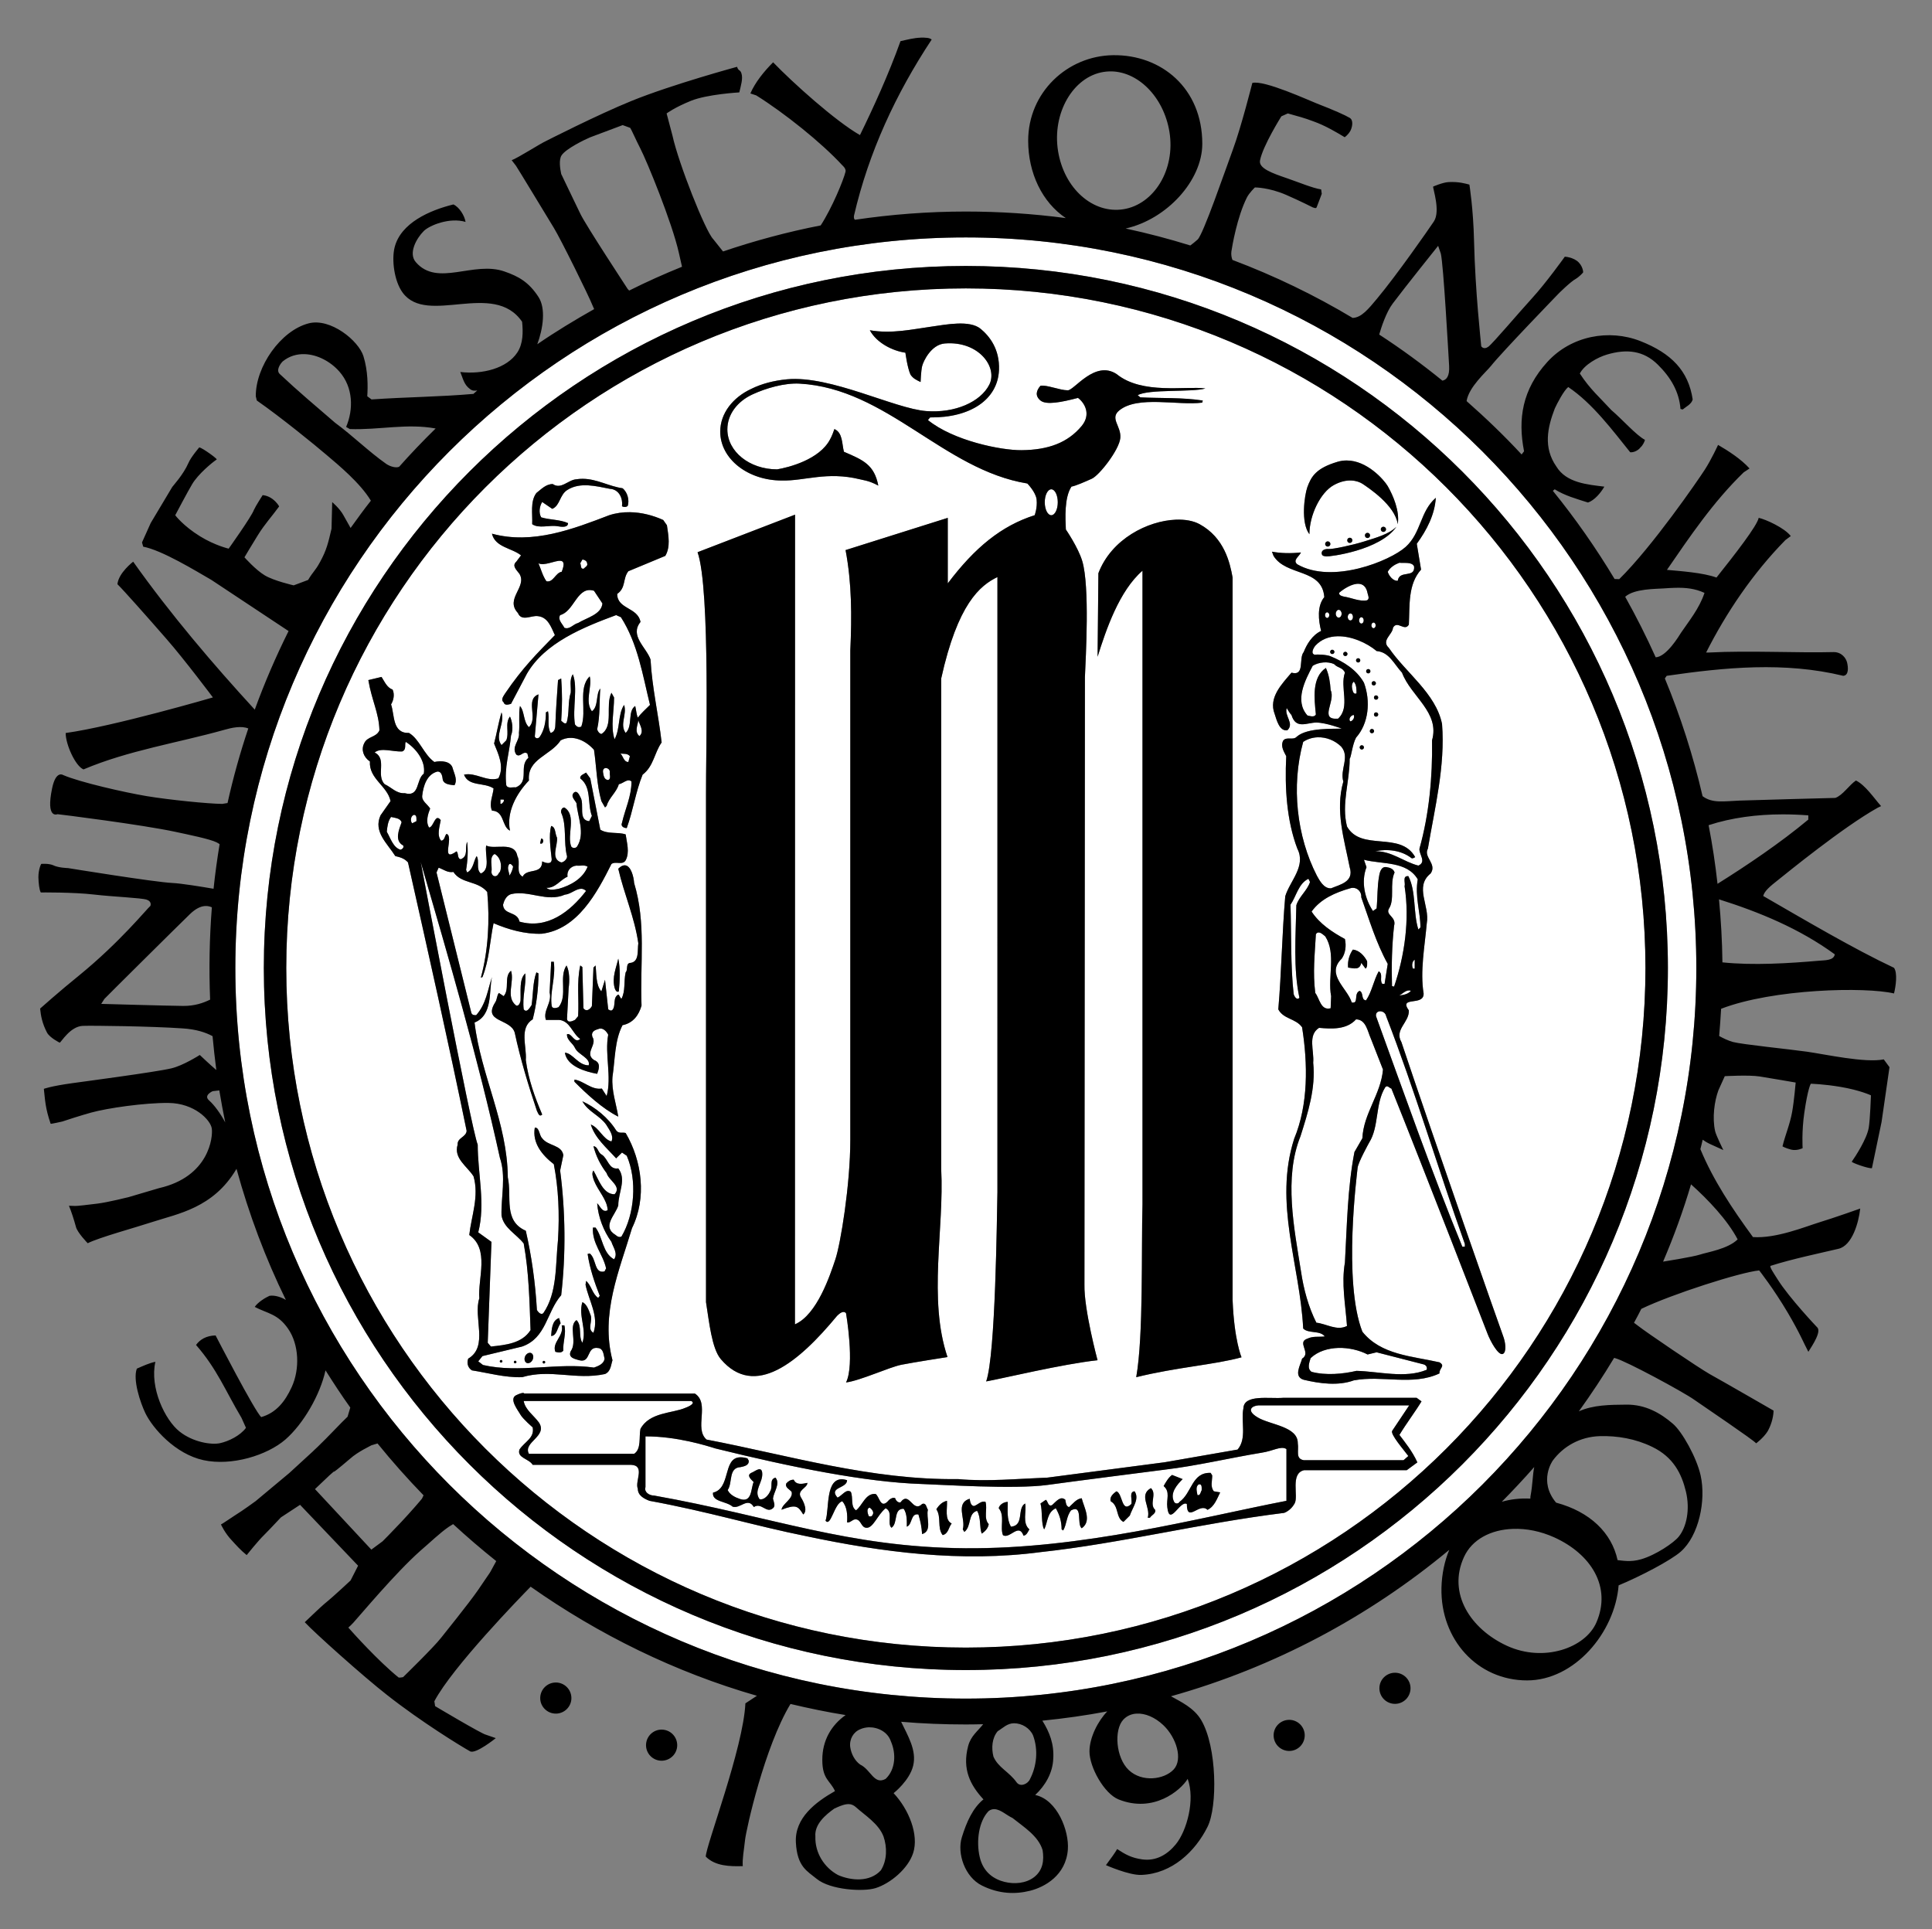 <svg xmlns="http://www.w3.org/2000/svg" role="img" viewBox="-2.30 -1.92 158.34 158.09"><rect x="-2.30" y="-1.92" width="158.34" height="158.09" fill="#808080" stroke="none"/><title>University of New Mexico logo</title><path fill="#fff" d="M76.857 17.538c-33.064 0-59.868 26.807-59.868 59.873 0 33.064 26.804 59.874 59.868 59.874 33.068 0 59.868-26.81 59.868-59.874 0-33.066-26.8-59.873-59.868-59.873zm0 2.338c31.778 0 57.538 25.759 57.538 57.535 0 31.774-25.76 57.534-57.538 57.534-31.774 0-57.534-25.76-57.534-57.534 0-31.776 25.76-57.535 57.534-57.535zm0 1.838c-30.758 0-55.696 24.937-55.696 55.697 0 30.754 24.938 55.694 55.696 55.694s55.698-24.94 55.698-55.694c0-30.76-24.94-55.697-55.698-55.697zm-.684 2.883c.748-.026 1.451.062 1.898.431.712.59 1.576 1.655 1.502 3.385-.102 2.404-2.327 3.911-5.646 3.877l-.174.217c2.079 1.689 5.976 2.483 7.666 2.467 2.214-.019 3.794-.621 4.924-1.975.817-.982.23-1.92-.295-2.31-1.36.358-2.599.601-3.072.214-.469-.386-.344-.823 0-1.21.521-.087 1.587.374 2.236.374.529 0 2.227-2.5 4.002-1.33 2.092 1.705 5.701.956 7.277 1.18-1.103.323-4.68.035-5.548.553l.216.174c1.694.087 3.426-.002 5.116.259l-.043.174c-1.995.258-5.288-.607-6.809.647-.793.653.185 1.281.094 2.256-.095.976-1.726 3.059-2.338 3.334-.613.272-1.289.575-1.666.646-.598.905-.499 2.603-.459 3.514 0 0 1.017 1.479 1.347 2.595.617 2.089.285 7.847.215 9.508l-.039 49.788c-.043 2.03 1.074 6.19 1.074 6.19-2.856.3-7.798 1.49-9.128 1.73.776-2.17.876-13.496.923-15.512V45.372c-1.426.688-3.256 2.19-4.609 8.313v40.193c.256 4.894-1.086 10.657.516 15.417 0 0-2.771.43-3.776.63-1.003.2-3.365 1.3-4.539 1.45.73-1.45 0-5.67 0-5.67-.216-.27-.562.04-.734.21-3.149 3.81-6.755 6.81-9.528 3.55-.74-.87-.953-3.03-1.214-4.67V63.212c-.025-3.017.374-16.853-.692-19.877l7.989-3.076-.008 66.346c1.818-.78 2.889-4.06 3.31-5.31.425-1.25 1.227-6.12 1.227-9.802V51.39c.127-2.814.127-5.501-.389-8.229l8.377-2.64v5.369c2.218-2.939 4.396-4.722 7.123-5.588 0 0 .232-.611.158-1.287-.07-.615-.761-1.311-.761-1.311-6.889-1.126-11.496-7.787-18.668-8.185-1.224-.067-2.741.369-3.852.882-1.24.569-2.064 1.638-2.064 2.864 0 1.819 1.81 3.281 4.08 3.281.908-.15 3.483-.789 4.349-2.48 0 0 .147-.24.344-.825.694.303.609 1.214.781 1.864 1.58.677 2.483 1.055 2.817 2.771-.408-.214-.712-.364-1.52-.519-2.697-.658-4.497.146-6.375.105-2.79 0-5.06-1.77-5.06-4.01 0-1.508 1.049-2.819 2.57-3.515.806-.399 1.801-.67 2.904-.774 3.587-.329 8.801 2.409 11.422 2.608 2.346.178 4.432-.749 5.154-2.164.719-1.42-.856-3.601-3.64-3.379-1.125.086-1.768 1.46-1.863 1.859-.095.401-.127 1.301-.127 1.301-.349-.171-.607-.282-.827-.606-.257-.563-.418-1.798-.418-1.798-1.052-.149-2.352-.8-2.914-1.84 1.779.311 3.465-.074 5.016-.291.627-.09 1.42-.23 2.168-.256zm31.882 11.22c1.69-.008 3.07 1.584 3.38 2.104.44.769.99 2.035.82 3.117-.22-1.56-2.43-2.999-2.88-3.301-.4-.263-1.26-.508-2.36.098-1.1.605-2 2.467-2 4.027-.73-.952-.4-3.199-.17-3.855.32-.871.71-1.555 2.47-2.08.25-.074.5-.108.74-.11zm-62.597 1.502c1.163.007 2.163.623 3.264.774.432.349.56.997.431 1.43-.087.13-.349.13-.476.043.084-.605-.217-1.385-.998-1.426-1.129-.219-2.424-.564-3.465.084-.653.39-.609 1.3-1.254 1.558l-.824-.562c-.216.345-.304.867-.084 1.256.692.217 1.553.174 2.203.476 0 .39-.561.304-.822.26-.733-.13-1.556.215-2.117-.174.043-.824-.178-1.862.343-2.554.393-.304.782-.737 1.342-.737.694.475 1.255-.347 1.947-.39.174-.027.344-.039.51-.038zm38.402.86c-.293 0-.535.474-.535 1.064 0 .587.242 1.061.535 1.061.294 0 .532-.474.532-1.061 0-.59-.238-1.064-.532-1.064zm31.515.697c-.09 1.384-.74 2.639-1.56 3.766l.35 2.119c-1.09 1.214-.92 2.948-1 4.506-.35.606-.95-.389-1.3.261-.04.563-.99 1.038-.34 1.647 1.38 2.035 3.85 3.725 4.36 6.236.27 3.464-.6 6.886-1.16 10.219-.39.694.78 1.257.22 2.037-1.35 1.083-.05 2.641-.31 4.072-.17 1.905-.56 3.941-.26 5.758.04 1.081-2.08.174-1.21 1.389.04.994-1.21 1.558-.61 2.596 2.69 8.058 8.09 23.443 8.32 24.043.23.59.31 1.36 0 1.51-.37.18-1.04-1.07-1.26-1.65-.22-.57-5.2-13.424-7.88-20.093-.17-.041-.35-.344-.52-.084-.82 1.343-.48 3.202-1.3 4.504 0 0-.91 1.635-.95 2.076-.04.443-1.21 9.317.39 13.427 1.52 1.91 4.07 1.99 6.32 2.51.52.31-.04.48 0 .91-2.21 1.04-4.68.13-7.02.57-1.29.47-2.81.26-4.11-.05-.86-.26-.26-1.21-.13-1.73.78-.48-.47-1.34.43-1.64.48-.22.87-.12 1.43-.18-.39-.52-1.34-.22-1.77-.65-.26-5.2-2.43-10.263-.74-15.548 1.17-2.813 1.13-6.15.65-9.138-.52-.735-1.51-.648-1.95-1.469.26-2.988.31-6.284.57-9.272.38-1.253 1.73-2.465.99-3.898-.87-2.295-1.04-4.98-.91-7.58-.17-.345-.47-.778-.26-1.256.26-.389.83-.001 1.13-.346.88-.761 3.08-.617 3.68-.66 0 0-1.28-.483-2.07-.492-.78-.007-1.68.591-2.05-.621-.17-.175-.24-.341-.39-.566-.21.65.65 1.259.05 1.822-.65.086-.87-.826-1.04-1.346-.52-1.341.61-2.465 1.38-3.375 1.13.304.57-1.17 1-1.687.26-.652.7-1.39 1.43-1.737-.22-.866-.35-2.034.26-2.771-.18-2.38-3.12-1.689-4.16-3.379l-.13-.344c.7.129 1.52.159 2.37.061-.09.302-.72.631-.29.976 2.86 1.646 7.6-.276 8.88-1.429s1.17-2.901 2.47-4.024zm-66.048 1.18c.947.013 1.889.258 2.727.637l.305.433c.127.868.303 1.774-.133 2.51l-3.03 1.258c-.476.605-.175 1.341-.912 1.861 0 1.259 1.69 1.081 1.907 2.295-.909 1.127.478 2.08.826 3.076.128 2.338.649 4.506.91 6.799-.609.869-.652 1.95-1.561 2.642-.568 1.387-.78 2.946-1.3 4.376-.217 0-.522-.133-.389-.434.256-1.125.777-2.164.777-3.379-.301-.303-.693.173-1.037.217-.176.65-.822 1.125-.998 1.777l-.133.131-.299-.523c-.392-1.385-.393-2.77-.605-4.2-.649-.738-1.734-1.298-2.731-.779-.822 1.255-2.768 1.516-2.599 3.291-1.038 1.083-1.861 2.597-1.557 4.113-.692-.347-.435-1.602-1.476-1.644-.257-.606.089-1.258.132-1.82-.781-.519-2.035-.129-2.423-1.126.953-.216 1.862.607 2.816.303.516-.954-.001-1.992-.35-2.857.217-.823.35-1.689.61-2.555.3.91-.609 1.905 0 2.684l.389-.389c.26-.65-.134-1.384.302-1.949.173.347.302 1.04.086 1.558-.129 1.43-.561 2.601-.388 4.073.128.302.561.129.781.174 1.165-.478.212-1.736 1.033-2.428l-.084-.346c-.348-.259-.565.347-.91.086-.433-.649.3-1.126.217-1.773.083-.694-.044-1.562.084-2.209.392.432.262 1.298.738 1.73.781-.736-.345-2.252.781-2.684l-.303 3.463c.085.173.257.173.389.043.389-.561.522-1.254.522-2.033l.171-.088c.133.563-.087 1.259.217 1.778.349-.087.389-.433.389-.737.045-1.256.131-2.34.215-3.597l.261-.129c.088 1.127.088 2.252 0 3.465.128.086.26.302.436.173.256-.78.084-1.688.346-2.468.043-.434-.132-1.084.172-1.516.432 1.082-.045 2.815.175 4.113.173.217.302.262.518.176.476-1.3-.304-3.164.693-4.115.217.865-.433 2.033.176 2.857.561-.39.299-1.429.688-1.861-.088.951 0 2.208-.256 3.336.04.172.169.345.345.389 1.042-.65.3-2.341.825-3.379l.216.388c0 1.127-.305 2.385.039 3.422.477-.864.26-2.034.782-2.816.26.782-.388 1.605.129 2.299.608-.563.132-1.777.781-2.209.089.346.087.646.215.953.26-.348.649-.696.998-1.043-.605-2.466-.997-5.023-2.383-7.188l-.393-.172c-2.681.995-5.84 2.256-7.314 4.807l-1.301 2.467c-.172.045-.522.175-.605-.127-.264-.219-.001-.52.127-.736 1.445-2.125 2.64-3.293 4.074-4.768-.304-.649-.566-1.47-1.391-1.557-.52-.086-1.339.476-1.64-.259-1.085-1.169.775-2.126.127-3.207-.217-.303-.649-.65-.26-.997l.388-.519c-.733-.605-2.119-.649-2.382-1.776 3.34.909 6.673-.389 9.617-1.515.553-.179 1.123-.254 1.691-.246zm44.737.613c.76-.031 1.441.092 1.949.369 2.032 1.109 2.491 3.161 2.707 4.375v59.222c.129 3.28.73 4.68.73 4.68-2.207.61-5.317.81-8.629 1.63.605-3.43.408-10.45.514-14.155V44.851c-1.906 1.643-2.987 4.842-3.68 7.052 0 0 .048-5.225.067-6.847 1.075-2.821 4.06-4.295 6.342-4.387zm17.011.578c.12 0 .22.095.22.211 0 .119-.1.213-.22.213-.11 0-.21-.094-.21-.213 0-.116.1-.211.21-.211zm1.07.004c-1.34 1.951-5.5 2.459-5.74 2.43-.24-.028-.34-.045-.38-.217-.05-.26.22-.416.56-.391.33.029 1.99-.323 2.94-.625.95-.3 2.01-.588 2.62-1.197zm-2.37.496c.12 0 .21.094.21.213 0 .118-.09.213-.21.213s-.21-.095-.21-.213c0-.119.09-.213.21-.213zm-1.45.401c.11 0 .21.097.21.212 0 .119-.1.215-.21.215-.12 0-.21-.096-.21-.215 0-.115.09-.212.21-.212zm-1.81.3c.12 0 .22.096.22.213 0 .116-.1.213-.22.213-.11 0-.21-.097-.21-.213 0-.117.1-.213.21-.213zm-61.086 1.491l-.172.304c.084.174.001.518.301.434.087-.13.348-.216.259-.434 0-.171-.216-.304-.388-.304zm-1.795.101c-.441-.036-1.343.447-1.803.203.22.519.349 1.04.653 1.473.561.13.733-.694 1.253-.779.261-.666.162-.875-.103-.897zm68.751.16c-.34.13-.73.348-.95.737.08.303.43.778.82.736.13-.91 1.43-.175 1.34-1.17-.17-.39-.78-.259-1.21-.303zm-3.32 1.725c-.56-.039-1.29.446-1.62.744 0 .216.22.26.39.303.61.086 1.3.433 1.91.303.22-.129.08-.389.04-.563-.1-.552-.38-.764-.72-.787zm-62.931.518c-1.169-.122-1.427 1.762-2.527 2.046-.217.389.175.692.347 1.039.433.173.736-.305 1.125-.392.693-.431 1.908-.69 1.996-1.6l-.693-1.041c-.087-.027-.17-.044-.248-.052zm61.281 1.613c-.13 0-.24.144-.24.318 0 .178.11.322.24.322s.24-.144.24-.322c0-.174-.11-.318-.24-.318zm-.95.203c-.09 0-.17.102-.17.23 0 .129.08.233.17.233.1 0 .18-.104.18-.233 0-.128-.08-.23-.18-.23zm1.91.094c-.12 0-.22.128-.22.287s.1.287.22.287.21-.128.21-.287-.09-.287-.21-.287zm.9.312c-.11 0-.19.114-.19.256 0 .144.08.26.19.26s.19-.116.19-.26c0-.142-.08-.256-.19-.256zm1 .432c-.1 0-.18.105-.18.234 0 .128.08.231.18.231.09 0 .17-.103.17-.231 0-.129-.08-.234-.17-.234zm-2.96 1.127c-.68.015-1.33.241-1.82.777-.17.215-.39.65-.04.736.26-.042.99-.001 1.3.129 1.04.433 2.12 1.082 2.73 2.164.56 1.517.39 3.337-.65 4.504-.3.564-.39 1.561-.52 1.735 0 1.905-.69 3.68-.22 5.543 1.17 2.078 4.38.346 5.59 2.511-.09.044-.17.129-.3.086-.83-.65-2-.781-2.99-.562 1.34-.044 2.34.865 3.55 1.172.69-.307.04-.913.09-1.391.78-2.771 1.08-5.842 1.03-8.875.66-2.295-1.73-3.596-2.46-5.545-.65-.692-1.04-1.687-2.08-1.773-.81-.678-2.07-1.237-3.21-1.211zm-.43 1.105c.1 0 .18.079.18.174 0 .098-.08.176-.18.176-.09 0-.17-.078-.17-.176 0-.095.08-.174.17-.174zm1.07.168c.1 0 .18.079.18.174 0 .098-.08.176-.18.176s-.17-.078-.17-.176c0-.095.07-.174.17-.174zm1.06.528c.09 0 .17.078.17.173 0 .099-.08.176-.17.176-.1 0-.18-.077-.18-.176 0-.095.08-.173.18-.173zm-2.86.343c-.32.027-.63.125-.87.276-.61 1.171-1.52 2.859-.43 4.072.21.044.56.176.69-.084-.13-1.3-.35-3.033.82-3.813.26.564.35 1.213.39 1.819.44.91-1 2.468.61 2.338 1.03-.953.13-2.555.56-3.768-.17-.435-.61-.389-.87-.691-.26-.131-.58-.176-.9-.149zm3.69.545c.09 0 .17.078.17.176 0 .096-.08.176-.17.176-.11 0-.18-.08-.18-.176 0-.098.07-.176.18-.176zm-80.875.643c.257.387.433.866.91 1.041.173.389.084.863-.129 1.211.301.866.085 2.383 1.471 2.34.869.518 1.213 1.773 2.078 2.38.561-.128 1.387-.086 1.516.565.131.431.392.907.13 1.342-.303-.044-.825-.045-.953-.436-.045-.301-.088-.693-.431-.693-.87.217-1.171 1.172-1.26 1.996-.04.43.436.691.652 1.039-.171.431-.388 1.081-.088 1.559.393-.044.479-1.214.955-.608-.085.519-.346 1.255.039 1.688.305-.044.262-.389.438-.563.649.216-.562 2.429.824 1.432.173.172.041.604.342.648.652-.259.307-.908.523-1.43.085.693.044 1.56-.087 2.297l.087.217c.522-.261.522-.955.778-1.344.26.389-.083 1.083.345 1.43.825-.347.307-1.56.436-2.295.671.368 2.338-.392 2.555.865.301.562-.172 1.344.433 1.69.349-.738 1.602-.128 1.602-1.256.26.129.781.305.781-.174-.089-.867-.259-1.95-.043-2.728.389.087.302.648.475.955.084.647-.565 1.729.345 2.033.217 0 .521-.305.477-.52-.3-1.125 0-2.512-.477-3.552-.043-.173.044-.43.26-.43 1.041.648.178 2.25.567 3.205.127.17.387.129.474 0 .693-1.085.041-2.428-.047-3.553-.125-.261-.518-.563-.213-.869.26-.215.432.175.52.35.389.605-.219 1.904.734 1.99l.221-.434c-.392-1.038-.001-2.336-.955-3.074-.044-.26.302-.346.479-.476l.343.476.821 4.201c.605.39 1.431.174 2.08.391.088.651.348 1.472 0 2.121-.257.436-.823.043-1.166.303-1.17 2.337-2.775 5.37-5.719 5.717-1.386.043-2.728-.346-3.942-.864-.305 1.473-.345 2.989-.91 4.416l-.131.045c.609-2.21.736-4.723.524-7.019-.781-.951-2.127-.648-2.775-1.643-.473.084-.823-.219-1.211-.349l-.172.392 2.857 11.52c.088.175.214.174.391.174.821-.913.95-2.082 1.295-3.12-.257 1.128.089 3.121-1.426 3.725.517 4.334 2.687 8.184 2.728 12.687.348 1.606-.393 3.556 1.473 4.377.473 2.081.781 4.241.91 6.491.084.13.301.44.52.27 1.166-1.69.992-3.94 1.209-6.026.128-2.123.045-4.2-.344-6.19-.954-.737-1.775-1.732-1.559-2.992.389-.042.346.609.606.867.476.649 1.602.522 1.734 1.387l-.263 1.256c.436 3.334.476 6.888.087 10.218-1.21 1.39-1.21 3.51-3.205 4.2l-3.248.79-.343.43.388.3c2.988.69 6.103-.22 9.096.22.344-.13.821-.31.865-.74-.089-.35-.089-.82-.521-.87-.993-.17-.559 1.26-1.557 1-.26-.09-.955-.18-.693-.74.56-.78-.22-2.07.472-2.55.48.48.132 1.3.481 1.86.389-1.08-.349-2.21 0-3.33.345.13.521.65.648.99.26.52-.304 1.22.26 1.52.474-1.34-.387-2.64-.648-3.94l.045-.31c.432.35.515 1.08.992 1.39l.129-.17c-.429-1.09-.822-2.25-.995-3.43l.174-.04c.562.44.348 1.69 1.213 1.47l.129-.25c-.257-1.18-1.166-2.039-1.082-3.34h.215c.609.821.566 2.08 1.519 2.6.344-.48-.089-1-.216-1.43-.654-.912-1.087-2.039-1.17-3.162.212.171.432.821.861.564-.04-.868-.777-1.558-1.121-2.426-.089-.262-.216-.608-.045-.824.434.736.78 1.947 1.73 1.947.609-.649-.472-1.124-.648-1.73-.521-.694-.868-1.387-1.082-2.211.389.044.344.523.689.695.52.345.57 1.254 1.346 1.125.694.911 0 1.951 0 3.031-.216.78-1.385 1.731-.217 2.428.129.126.306.213.479.127 1.081-1.819 1.297-4.633.432-6.623l-.389-.26-.481.475c-.777-.868-1.731-1.647-2.076-2.772.69.258.998 1.211 1.692 1.387.216-.477-.176-.954-.436-1.387-.565-.777-1.471-1.04-1.947-1.908 1.037.479 2.117 1.345 2.767 2.385.22.304.525.13.782.217 1.346 2.293 1.735 5.325.521 7.793-1.037 3.469-2.601 7.019-1.603 10.829-.129.39-.13.91-.61 1.13-2.423.52-4.458-.44-6.797.26-1.43.04-2.77-.35-4.113-.56-.345-.22-.433-.61-.305-.96 1.69-1 .394-3.38.911-4.94-.129-1.64.864-4.03-.823-5.193.173-1.56.822-3.162.35-4.808-.521-.824-1.65-1.474-1.301-2.598-.045-.566.691-.607.735-1.129-1.514-7.363-3.159-14.68-4.805-22-.305-.346-.694-.435-1.041-.52-.649-1.038-1.82-1.993-1.211-3.336l.822-1.169c-.26-1.254-1.78-1.82-1.691-3.248-.518-.347-.737-.951-.477-1.471.261-.608.998-.477 1.258-1.082-.044-1.431-.631-2.45-.91-4.117l1.082-.258zm81.325.347c.09 0 .17.079.17.176 0 .098-.08.174-.17.174-.1 0-.18-.076-.18-.174 0-.097.08-.176.18-.176zm-1.64.041s-.29.173-.08.788c.1.298.3.168.3.168 0-.348 0-.694-.22-.956zm1.82 1.125c.1 0 .18.078.18.174 0 .098-.08.178-.18.178s-.17-.08-.17-.178c0-.096.07-.174.17-.174zm0 1.391c.1 0 .18.08.18.176 0 .097-.08.174-.18.174s-.17-.077-.17-.174c0-.096.07-.176.17-.176zm-1.82.215c-.21 0-.47.302-.3.519.18 0 .39-.26.3-.519zm-58.64.432c-.04.391-.345.952.092 1.298.43-.388-.001-.951-.092-1.298zm60.12.712c.1 0 .18.079.18.176 0 .098-.08.176-.18.176s-.17-.078-.17-.176c0-.097.07-.176.17-.176zm-4.44.684c-.42.014-.84.134-1.19.377-1 3.64-.53 7.755 1.12 10.961.22.39.57 1.081 1.17 1.037.7-.3 1.91-.517 1.52-1.732-.43-2.209-1.21-4.633-.52-7.016-.31-.994.56-1.991-.17-2.857-.52-.514-1.23-.792-1.93-.77zm-74.735.379c-.129.131.088.651-.301.781-.736.044-1.732-.349-2.254.086 1.042.52.088 1.862.821 2.598.568.262.958.78 1.648.736 1.258.348.908-1.125 1.561-1.601.172-1.04-.654-2.079-1.475-2.6zm78.345.273c.1 0 .18.08.18.176 0 .095-.08.174-.18.174-.09 0-.17-.079-.17-.174 0-.096.08-.176.17-.176zm-60.759.68c.216.173.26.693.652.693l.129-.476c-.216-.259-.521-.174-.781-.217zm-1.18 1.188c-.14-.006-.27.09-.248.328.04.258.085.648.43.648.264-.086.088-.475.133-.691-.023-.172-.175-.28-.315-.285zm-8.654 2.582v.343h.092c.085-.042.255-.215.172-.343h-.264zm-7.059 1.254c-.301.043-.344.52-.171.691l.347-.172c0-.215.044-.476-.176-.519zm-1.902.173c-.26.347-.306.779-.35 1.211.305.522.522 1.301 1.127 1.475.132-.044.305-.175.217-.348-.737-.39-.345-1.299-.129-1.906-.128-.345-.52-.344-.865-.432zm12.363 1.772c.06.022.11.111.11.176 0 .132-.088.305-.26.218l.088-.39c.021-.011.042-.012.062-.004zm-3.877 1.26c-.476.258-.172.998-.259 1.474 0 .17.129.388.349.346.217-.044.217-.262.344-.346.216-.519.04-1.216-.434-1.474zm71.248.476l.21.606c-.47 1.215-.13 2.6.53 3.595l.3-.216c.08-.953.04-1.775.21-2.684.05-.303.18-.779.61-.695.26.043.56.13.65.435-.43.953.04 2.205-.48 2.986-.26.519.65.65.44 1.387-.18 1.603-.22 3.29-.17 4.938l.17.043c.86-2.514 1.29-5.502.86-8.227.09-.262-.21-.868.31-.824.65 1.254.38 2.989.82 4.373l.17-.172c0-1.254-.47-2.555-.22-3.941-.9-1.517-2.9-1.213-4.41-1.604zm-77.308.174s4.156 21.958 4.676 23.174c0 2.381.648 4.846.043 7.187l1.082.782-.303 8.268.26.3c1.213-.12 2.555-.25 3.248-1.34-.088-2.38-.132-4.76-.561-7.1-.609-.782-1.648-1.26-1.82-2.298-.044-1.515.389-3.205-.131-4.721-1.775-8.099-4.199-16.367-6.494-24.252zm7.275.174c-.261.301 0 .693 0 .953.128-.174.261-.478.301-.736-.04-.087-.173-.26-.301-.217zm9.483.107c.477.046.703.931.736 1.449.998 3.294.477 6.544.609 10.049-.22.783-.693 1.43-1.558 1.604-.653 1.255-.61 2.816-.826 4.246-.084 1.124.301 2.164.476 3.248-1.297-.651-2.598-1.863-3.592-2.861v-.172c.737.086 1.385.864 2.246.734l.393.609c.433-1.558-.171-3.42.129-5.023-.128-.262-.43-.609-.777-.477-.305.087-.651.215-.522.649.433.649-.692 1.34.133 1.902.605.22.388.782.26 1.131-.954-.174-2.47-.607-2.643-1.732.649.04 1.081 1.037 1.951 1.037.172-.605-.87-.868-1.127-1.428-.176-.392-.692-.65-.652-1.125.393-.13.608.822 1.084.389-.652-.434-.824-1.476-1.732-1.561h-1.082c-.262-.779.52-1.386.304-2.254l.129-2.509h.215c.172 1.3-.344 2.469-.172 3.636.084.263.432.132.561.086.777-.952-.001-2.467.652-3.42.256.478.258 1.259.174 1.865l-.133 2.51c.044.388.476.171.652.086l.256-.301c.089-1.43-.132-2.732.176-4.16l.174.129.088 3.379c.217.305.517.131.693-.174l.127-3.16.172-.174c.085.609.001 1.603.478 2.123l.299-.951.262 2.426c.089.042.219.17.348.041.301-.349 0-.993.476-1.256.133.086.133.261.262.346.344-.649.171-1.384.344-2.164.22-.218-.045-.78.435-.78.694-.13.518-1.042.602-1.603-.3-2.121-1.165-4.028-1.643-6.109.217-.217.404-.295.563-.28zm-3.514.018c-.147.005-.298.026-.473.006-.472.041-.817.43-.732.908-.609.261-.999.951-1.732.908.26.259.692.132.994.088.953-.259 1.995-.824 2.382-1.816-.151-.088-.292-.1-.439-.094zm59.514 1.086c-.82.392-.99 1.43-1.47 2.125.08 2.379 0 5.021.26 7.316.04.176.26.567.47.307-.51-2.385-.3-5.068-.25-7.582.21-.693.91-1.213 1.12-1.905l-.13-.261zm3.61.742c-.06.004-.13.016-.19.037-1.21.346-2.42.868-3.16 1.906.65.998 1.69 1.69 2.73 2.252.13.565.04 1.171-.26 1.606-1.34 1.296.47 2.425.82 3.592.61.13.13-.737.65-.952.35.173.09.736.52.78.48-.693.61-1.601 1.04-2.381.39.215.04.732.3 1.035h.18l.26-1.645c-.96-1.731-1.52-3.637-2.17-5.455.04-.417-.29-.8-.72-.775zm-63.218.076c-.419.003-.874.45-1.328.481-1.474.648-2.948-.39-4.418-.041-.389.127-.561.519-.652.867.047.863 1.173.518 1.346 1.386 2.295.648 4.155-.825 5.457-2.515-.13-.13-.265-.179-.405-.178zm60.398 3.586c-.07.014-.13.058-.18.145-.09 1.646-.26 3.119-.05 4.808.35.434.44 1.472 1.26 1.254l.04-.994c-.3-1.56.44-3.467-.47-4.895-.17-.13-.4-.358-.6-.318zm2.85 1.4c.52.04.95.519 1.17.956 0 .213.04.471-.13.601l-.35-.473c-.13.648-.65.434-1.08.389-.05-.517.09-1.04.39-1.473zm-60.203.739c.173.778.133 1.818.045 2.683-.176.13-.306-.132-.35-.302-.216-.868.13-1.603.305-2.381zm65.273.086c-.22.13-.26.518-.13.734h.13v-.734zm-74.064.908c.304.911-.478 2.166.432 2.857.216.044.301-.216.346-.386.043-.782-.13-1.78.39-2.256.089.953-.259 1.91-.127 2.949.26.345.516-.177.645-.35.132-.866.091-1.86.392-2.683l.174.084c0 1.301-.173 2.599-.474 3.769-1.129.693-.477 2.207-.565 3.332.213 1.605.737 3.036 1.342 4.465-.26.259-.348-.173-.432-.301-.696-2.08-1.346-4.203-1.82-6.412-.348-1.17-2.643-.824-1.602-2.47.173-.257.129-.563.305-.778l.389.26c.52-.563 0-1.604.605-2.08zm73.614 1.613c-.34-.017-.66.383-.85.42.3-.042.73-.085.99-.385-.04-.022-.09-.032-.14-.035zm-2.37 1.707c-.2-.005-.39.125-.35.406 2.3 6.323 4.51 12.644 7.07 18.883h.21v-.22c-2.21-6.191-4.07-12.518-6.45-18.663-.04-.26-.27-.401-.48-.406zm-1.99.664c-.78.868-2.04.782-3.03.694-.95.607-.39 1.86-.48 2.859.22 2.079-.43 4.113-1.04 6.02-1.38 3.42-.52 7.533.04 11.082.22 1.48.61 2.91 1.26 4.21.82.08 1.69.69 2.51.26-.13-1.78-.47-3.47-.17-5.2.17-3.033.21-6.109.78-9.054l.65-1.127c.09-2.033 1.52-3.594 1.69-5.63l-1-2.553c-.26-.565-.39-1.561-1.21-1.561zm-65.312 24.475l.128.43c-.261.3-.301 1.04-.777 1.04.044-.48.044-1.26.649-1.47zm.216.6h.215c.176.65-.133 1.39-.084 2.08-.176.18-.34.17-.652.09-.3-.78.738-1.3.521-2.17zm63.656 1.85c-.85.03-1.68.27-2.28.84-.1.34-.31.86.08 1.12 1.17.31 2.56.18 3.68-.08 1.82.04 3.99.65 5.76-.09.05-.22-.04-.35-.22-.43l-3.89-1-.74.17c-.67-.34-1.54-.55-2.39-.53zm-66.294.4c.046 0 .092 0 .134.02.168.08.222.32.124.54-.103.23-.324.34-.493.27-.168-.08-.226-.32-.123-.55.077-.16.22-.27.358-.28zm-2.33.59c.057 0 .107.05.107.11s-.05.1-.107.1c-.059 0-.106-.04-.106-.1s.047-.11.106-.11zm1.152.06c.057 0 .105.05.105.11s-.048.1-.105.1c-.059 0-.107-.04-.107-.1s.048-.11.107-.11zm2.355.01c.059 0 .108.05.108.11s-.049.1-.108.1c-.057 0-.105-.04-.105-.1s.048-.11.105-.11zm-1.697 2.63c.083.01.084.05.084.05h13.988c1.258.82-.086 2.86.954 3.77 6.753 1.3 13.47 3.33 20.617 3.24 2.379.22 4.934-.04 7.316-.12l9.615-1.26 5.975-1.04c.78-.91.26-2.3.477-3.38.043-1.17 2.128-.77 3.248-.86h10.95l.4.29c-.41.7-1.3 1.89-1.81 2.75.45.6 1.05 1.32 1.47 2.25l-.87.64h-8.41c-1.17.26-.44 2.12-.78 2.73-.33.6-.86.77-.86.77-6.939.86-13.396 2.5-19.924 3.21-6.542.87-13.035.01-19.188-1.29-4.285-.86-8.094-2.03-12.904-2.91-.436-.17-.955-.43-.955-.99-.26-.61.649-1.91-.561-1.96h-8.054c-.308-.51-1.303-.56-1.086-1.25.432-.65 1.258-.95 1.086-1.82 0 0-.81-.7-1-1.04-.184-.34-.981-1.3-.342-1.6.318-.15.482-.18.564-.18zm.041.66c.129.73.82 1.17 1.254 1.77.736 1.13-1.342 1.6-.824 2.56h8.619c.609-.39.387-1.39.52-2.04.737-1.39 2.625-1.27 3.681-1.73.476-.17.807-.41.477-.56H40.622zm60.193.36c-.48.03-1.042.39-.03.99 1.02.61 3.29.73 3.28 2.11.1.64-.21 1.26.48 1.39h8.19l.39-.34c-.35-.48-1.51-1.8-1.32-2.07l1.39-2.08h-12.38zm-50.212 2.54v4.16c-.129.39.281.69.714.69 9.702 1.73 15.879 4.24 25.5 4.31 9.62.08 18.956-2.45 26.318-3.88v-4.24c-.45-.3-1.08.16-2.05.3-2.604.43-5.332 1.08-7.932 1.38 0 0-7.991 1.03-9.611 1.26-2.691.37-8.789-.03-10.361-.08-4.51-.15-10.525-1.35-16.842-2.91-.704-.22-3.156-1-5.736-.99zm7.66 1.72c.187-.02.416 0 .695.08l.109.19c.037.4-.407.47-.675.53-1.012.05-.63 1.28-1.051 1.88.172.37.583.59 1.004.73 1.005.34.888-.85 1.123-1.39-.191-.2-.633-.56-.174-.76.279-.1.815-.6.877.01.078.8-.74 1.44-.213 2.16.378.08.736-.35.858-.64.267-.41-.102-.97.441-1.13.422.49-.139 1.16-.205 1.72.059.27.238.6-.004.79-.535.46-.943-.51-1.563-.1-.505-.85-1.11.17-1.738-.03-.512-.46-1.697-.38-1.609-1.15 1.45-.33.811-2.73 2.125-2.89zm38.66 1.27l.129.21c0 .48-.173.91.131 1.3l.521.09c-.26.52-.476 1.17-1.041 1.43-.649-.65-1.691 1.12-1.691-.48-.56-.34-1.426 1.91-1.602.26-.084-.65.261-1.26-.301-1.73.173-.31.39-.69.694-.91l.865.34c-.432.44-1.082 1.13-.697 1.87.089.17.354.17.437 0 1.042-.74.992-2.43 2.555-2.38zm-30.119.53c.099.01.206.03.322.07 0 .69-1.557.56-.781 1.43.392-.18.693-.74 1.086-.48.216.48-.044 1.22.429 1.52.524-.39.781-1.43 1.606-1.34.304.21.388 1.17.949.65.176-.22.436-.4.652-.31.044.17.216.39.432.35.738-1 .994.91 1.776.13.348-.13.349.3.476.47-.171.65.392 1.74-.476 1.99-.04-.6-.128-1.03-.299-1.6-.654-.13-.483.83-.955 1 0-.35.043-1.08-.264-1.47-.863 0-.43 1.17-.99 1.56-.393-.35.17-1.3-.479-1.6-.65.51-1.012 1.62-1.558 1.6-.477 0-.434-.69-.911-.69-.261 0-.433.3-.693.25.044-.61 0-1.29-.389-1.73-.652.13-.942 2.15-1.375 1.59.327-.93-.045-3.53 1.442-3.39zm-4.051.03c.216.47.737.34 1.121.26 0 .43-.906.6-.517 1.21 0 0 .65.99.177 1.38-.426-.69-.577-.85-1.779-.39.04-.48.997-.91.824-1.47-.176-.22-.564-.35-.431-.69.168-.18.345-.3.605-.3zm33.174.39c-.26.22-.13.57-.086.87h.129c.132-.09.133-.26.217-.39 0-.22.044-.57-.26-.48zm-3.899.3c.52.48-.171 1.3.346 1.78.091.3-.302.43-.43.65h-.175c.26-.87-.778-1.86.259-2.43zm-2.816.26c.521.22.394 1.82 1.215 1.04.089-.34-.217-.99.26-1.04.433.61-.173 1.34-.389 1.99l-.522.52c-.652-.34-.348-1.3-1.041-1.69-.128-.34.217-.65.477-.82zm-2.855.57c.172.73.866 1.86 0 2.46-.433-.34.128-1.99-.87-1.47-.388.48-.347 1.13-.648 1.65l-.129-.09c0-.65-.175-1.21-.476-1.73-.737.34-.65 1.16-.954 1.73-.261-.43-.128-1.51-.304-2.12l.437-.31c.173.09.173.61.518.44.347-.31.691-.78 1.084-.44.04.22.041.52.301.61.305-.26.608-.69 1.041-.73zm-9.184.04c.044.26.086.56.348.6.303-.08.605-.47.953-.34.172.61-.176 1.34.261 1.82-.045.34-.306.6-.566.78-.216-.48-.044-1.3-.389-1.87-.777.22-.432 1.26-1.041 1.73l-.129-.21c.26-.87-.647-2.12.563-2.51zm-1.859.17c.04.65-.221 1.56.384 1.86-.257.31-.256.83-.736.95-.472-.6-.085-1.47-.518-2.11.217-.35.477-.61.87-.7zm4.982.09c0 .74-.092 1.38.256 2.03 1.126-.08.477-1.51 1.17-1.9.129.65-.263 1.6.345 2.12-.128.22-.217.47-.478.52-.389-1.09-1.124.3-1.686-.05-.26-.64.173-1.6-.347-2.2.04-.26.388-.52.74-.52zm-11.307.47c-.303.05-.173.48-.088.69.088.05.259.05.303-.09.173-.21-.042-.47-.215-.6z"/><path d="M73.155 1.167c-.557.018-1.068.156-1.654.287-.967 2.705-2.226 5.461-3.322 7.697-2.01-1.147-5.507-4.292-7.117-5.965-.737.735-1.475 1.645-1.864 2.553l.483.16c2.284 1.429 5.329 3.853 7.056 5.732 0 0 .319.261.26.519-.169.695-1.096 2.953-2.035 4.403-2.724.531-5.417 1.258-8.006 2.135l-.806-1.014c-.638-.648-2.841-6.205-3.336-8.479-.18-.67-.481-1.818-.481-1.818s.63-.48 1.983-1.031c1.353-.549 3.974-.693 3.974-.693.129-.556.311-1.12.18-1.545-.104-.352-.253-.181-.363-.553 0 0-5.29 1.435-8.633 2.789-2.801 1.135-7.033 3.297-7.033 3.297-.499.228-2.259 1.363-2.805 1.568l.351.457c.084.109 2.564 4.203 3.114 5.106.553.901 2.868 5.58 3.168 6.357l.125.283c-1.584.895-3.168 1.853-4.66 2.879.472-1.274.717-2.925.097-3.875-.795-1.226-1.646-1.691-2.771-2.082-2.553-.909-5.507 1.296-7.285-.775-.623-.723.049-1.939.65-2.541.476-.477 2.132-1.144 3.43-.752-.084-.52-.515-1.214-.996-1.432-1.947.478-4.32 1.521-4.819 3.52-.252 1.001-.04 2.763.664 3.714 2.013 2.732 7.445-1.041 9.785 2.381.084.823.092 1.778-.388 2.512-.852 1.304-2.859 1.82-4.678 1.604.216.521.304 1.041.781 1.386.209.168.371.157.61.131-.107.089-.197.172-.299.262v.015c-2.709.242-5.517.257-8.365.456l-.35-.26c.051-.801.067-2.06-.315-3.287-.4-1.274-2.703-3.153-4.492-2.688-2.306.601-4.349 3.564-4.33 5.975l.084.347c1.991 1.387 4.716 3.608 5.717 4.463.942.799 2.758 2.292 3.631 3.748-.573.724-1.124 1.485-1.662 2.235-.133-.23-.382-.666-.594-1.055-.301-.549-.914-1.064-.914-1.064l-.055 2.179c-.264 1.12-.391 1.727-.937 2.721-.404.747-.546.75-.983 1.479l-1.181.443s-1.618-.367-2.369-.818c-.755-.449-1.666-1.481-1.666-1.481s.629-1.063 1.109-1.832c.557-.897 1.158-1.542 1.734-2.338 0 0-.15-.312-.549-.611-.403-.301-.804-.313-.804-.313s-.583.907-.715 1.209c-.186.538-2.07 3.176-2.07 3.176s-1.122-.259-2.332-1.004c-1.398-.859-2.047-1.734-2.047-1.734s1.057-2.005 1.398-2.565c.491-.808 1.586-1.725 2-2.004.074-.05-1.143-.934-1.426-.994 0 0-.688.797-.89 1.282-.418.962-1.279 1.883-1.326 1.964l-1.764 2.952-.715 1.593.098.348c1.536.29 4.282 1.969 5.584 2.721 5.815 3.856 6.33 4.195 6.33 4.195-1.038 2.084-1.966 4.232-2.77 6.439-3.38-3.68-6.911-7.818-9.965-12.125 0 0-1.198.907-1.291 1.846.466.449 2.449 2.682 4.034 4.502 1.477 1.689 3.791 4.777 3.791 4.777s-8.111 2.368-12.067 2.916c-.004.935.803 2.72 1.463 2.983 3.681-1.56 7.708-2.168 11.561-3.25.576-.165 1.37-.343 1.943-.106-.671 1.993-1.239 4.033-1.701 6.112l-.434.07c-1.162-.009-4.391-.338-6.191-.637-1.804-.302-5.478-1.136-6.842-1.726 0 0-.599-.421-.91 1.086-.535 2.563.443 2.121.443 2.121.136.005 6.979.866 9.666 1.447 1.133.244 2.827.588 3.369.859.099.049.184.102.25.151-.198 1.206-.368 2.423-.496 3.654-.972-.167-2.657-.441-3.365-.473-1.459-.066-8.566-1.222-8.566-1.222-.036 0-.805-.022-1.226-.238-.385-.157-.957-.104-.957-.104-.011-.039-.242.439-.242 1.092.014.481.069 1.033.197 1.248 0 0 2.648-.029 4.354.17 1.544.182 3.875.27 4.326.422.451.15.303.507.303.507-.319.274-2.482 2.953-5.815 5.678-1.605 1.295-3.223 2.737-3.223 2.737.055.581.168 1.215.565 1.972.228.426 1.039.826 1.039.826.131-.053.86-1.329 1.883-1.379.866-.032 5.639.032 8.179.206 1.138.071 1.908.337 2.465.636.085.93.188 1.855.309 2.778-.54-.459-1.354-1.235-1.354-1.235-.055.031-1.357.868-2.336 1.098-1.272.305-7.489 1.124-8.088 1.209-1.804.249-2.357.469-2.357.469.1.878.107 1.556.557 2.861.015.031.951-.182.951-.182.106-.047 1.711-.555 2.363-.732 1.337-.37 4.386-.811 6.344-.791 2.126.019 3.446 1.394 3.549 2.094.104.703-.216 3.951-4.326 4.888l-2.483.733c-.037.008-1.66.42-2.566.535-.689.086-1.691.204-1.816.191l-.516-.015c.187.451.401 1.096.572 1.726.11.468.965 1.344.965 1.344.953-.478 3.872-1.271 5.383-1.766 1.983-.647 4.911-1.123 6.789-4.291.007-.011.016-.026.023-.041 1.023 3.733 2.375 7.337 4.047 10.747-.341-.21-.879-.41-1.342-.34-.337.15-.949.52-1.211.91 1.075.56 1.885.56 2.735 1.79.902 1.3.97 3.31.295 4.78-.55 1.2-1.28 2.11-2.496 2.46-.518-.44-3.741-6.69-3.741-6.69-.755.01-1.296.34-1.603.78 1.727 1.98 2.382 3.71 3.724 5.97l.368.82c-.477.65-1.436 1.11-2.137 1.26-.704.15-2.2-.08-3.299-.95-1.206-.95-2.466-3.6-1.988-5.72-.478.09-1.038.35-1.52.56-.344.91.284 2.78.695 3.64.602 1.25 2.459 3.36 4.766 3.86s5.209-.39 6.713-1.69c1.47-1.28 2.849-3.66 3.289-5.67.643 1.02 1.328 2.07 2.031 3.05l-.224.75c-.41.37-1.682 1.74-2.422 2.44-.939.88.578-.51-2.348 2.17l-2.767 2.31c-.029.02-1.065.78-1.67 1.15-.323.21-1.055.71-1.168.76 0 0 .318.72.92 1.34.311.34.7.78 1.187 1.17 0 0 .942-1.18 1.43-1.65.609-.61 1.261-1.33 1.375-1.44l1.57-1.03 4.756 4.99-.617 1.21c-.03.02-1.287 1.22-2.149 1.92-.271.22-1.605 1.5-1.605 1.5.769.84 4.849 4.49 6.738 5.96 2.804 2.21 6.088 4.22 6.809 4.62.455.26 2.109-1.08 2.109-1.08l-.81-.28c-.334-.06-4.162-2.34-4.162-2.34l-.063-.4c1.459-2.78 7.047-8.53 7.891-9.39 5.572 3.92 11.831 7.01 18.545 8.94l-.944.62c-.172 3.68-3.248 11.69-3.248 12.56.778.78 1.951.81 3.033.78-.043-.61.087-1.23.186-2.14.1-.9 1.602-7.64 3.725-11.15 1.478.35 3.007.67 4.517.91-1.17.83-1.91 2.07-1.91 3.67 0 1.61.65 1.69 1.039 2.56-1.599.91-3.304 2.2-3.205 4.2.1 2.01.937 2.36 1.715 3 1.104.9 3.803 1.07 4.822.75 1.185-.37 2.666-1.58 3.08-2.89.469-1.48-.35-3.55-1.607-4.89 0 0 1.307-1.02 1.603-2.25.301-1.25-.425-2.43-.986-3.6 1.734.15 3.538.22 5.305.22.458 0 .964-.01 1.418-.02-.443.57-1.015.96-1.231 1.79-.502 1.9.173 3.2 1.254 4.37-.861.7-1.375 1.82-1.775 3.12-.399 1.3.242 3.24 1.646 3.94 1.405.7 2.741.73 3.943.43 1.203-.3 2.946-1.26 3.104-3.38.114-1.52-.868-4.09-2.676-4.47.818-.76 1.435-1.81 1.479-2.97.076-1.19-.292-2.16-.893-3.12 1.804-.18 3.564-.43 5.32-.76-.758.78-1.459 2.14-1.459 3.28 0 1.3 1.203 3.45 2.375 3.93 2.86 1.15 5.087-.72 5.674-1.68.627 1.71-.071 4.26-.972 5.36-.687.84-1.607 1.39-2.737 1.24-.908-.12-1.435-.43-2.07-.85-.173.3-.487.74-.92 1.32 0 0 1.913.85 2.914.8 2.511-.1 4.411-1.93 5.412-3.94.825-1.64.786-6.54-.519-8.75-.595-1.01-1.693-1.51-2.477-1.95 8.478-2.38 16.218-6.52 22.808-12-.39.93-.61 1.98-.64 3.12-.09 4.23 2.95 7.58 7.02 7.58 3.88 0 7.19-3.91 7.5-7.79 1.74-.72 4.28-2.04 5.1-2.77 1.47-1.3 2.08-4.17 1.62-6.24-.32-1.45-1.51-3.59-2.28-4.24-1-.86-2.24-1.58-3.81-1.56-1.34.01-2.72.02-3.89.55 1.02-1.42 1.99-2.88 2.89-4.38l.08.02c.9.23 5.6 2.78 6.46 3.39.86.6 4.92 3.34 5.1 3.59 0 0 .59-.43.94-.98.24-.42.47-1.05.49-1.7 0 0-4.3-2.48-5.23-2.99-.92-.52-5.24-3.45-5.89-3.97l-.32-.24c.21-.38.41-.76.6-1.14 2.49-1.2 8.11-3 9.66-3.15 0 0 1.19 1.51 2.34 3.46 1.01 1.71 1.31 2.5 1.69 3.21.35-.56 1.13-1.71.69-2.04 0 0-2.25-2.37-3.2-3.88-.35-.55-.66-1.01-.6-1.12 1.73-.56 4.27-1.09 5.57-1.4 1.13-.26 1.66-2.129 1.79-3.299 0 0-2.18.773-3.34 1.125-1.15.353-3.55 1.344-5.45 1.211-1.69-2.306-3.26-4.669-4.31-7.207.07-.254.13-.522.19-.773.14.102.34.232.59.349.54.249 1.1.5 1.1.5s-.59-1.197-.67-1.543c-.25-1.102-.06-2.475.27-3.361l.52-1.151s1.99-.114 2.86.024c.86.135 2.95.498 2.95.498s-.13 1.525-.29 2.412c-.19 1.046-.56 1.867-.79 2.815 0 0 .2.135.69.265.48.13.96-.113.96-.113s-.09-1.336.14-2.912c.29-2.013.53-2.369.53-2.369s1.04.023 2.44.259c1.61.273 2.49.692 2.49.692s-.07 2.005-.18 2.65c-.16.935-1.1 2.368-1.39 2.783-.05.077 1.37.587 1.65.536 0 0 .54-2.584.79-3.788l.65-4.49-.47-.638c-1.53.31-4.81-.42-6.3-.631-1.49-.209-5.29-.591-6.05-.793-.4-.108-.83-.319-1.14-.492.07-.743.11-1.483.16-2.231 4.28-1.646 11.84-1.81 14.17-1.256.15-.592.3-1.681 0-2.101-3.31-1.558-7.34-3.938-10.72-5.887.1-.4.53-.77 1.23-1.32.7-.554 5.28-4.302 8.14-5.905l.29-.14c-.61-.693-1.28-1.71-2.06-2.1-.57.39-1.08 1.212-1.69 1.428 0 0-6.48.169-7.84.219-1.28.048-2.23.247-3.04-.362-.77-3.324-1.81-6.553-3.09-9.648l.15-.215c4.77-.693 9.66-1.168 14.47 0 .47-.041.41-.706.31-1.107-.09-.344-.44-.838-1.09-.838-2.91.08-6.96-.138-10.21.035l-.25.004c1.64-3.248 3.82-6.494 6.5-9.221l.44-.326c-.52-.679-2.06-1.369-2.63-1.494-.12.646-1.94 2.984-3.46 4.894-1.08-.399-2.99-.532-4.06-.629 1.84-2.671 3.78-5.564 6.29-7.992l.48-.318c-.7-.779-1.76-1.456-2.58-1.932 0 0-.54 1.184-1.09 2.035-.55.852-4.28 6.281-7.01 8.967l-.38-.012c-1.52-2.528-3.21-4.95-5.06-7.226l.15-.125c.83.519 1.78.78 2.73 1.084.52-.174 1.04-.781 1.34-1.301-1.38-.174-3.11-.303-3.93-1.647-1.09-1.56-.73-3.201-.13-4.761.18-.39.73-1.461 1.1-1.756 2 1.342 3.65 3.572 5.08 5.346.33.031.7-.191.85-.409.17-.13.37-.534.35-.615-.69-.352-1.88-1.701-2.75-2.437-.91-.997-1.74-1.699-2.58-2.992.38-.734 1.47-1.331 2.22-1.553 1.66-.493 3.02-.313 4.17.822 1.07 1.055 1.75 2.222 1.86 3.635l.18.043c.25-.216.73-.433.82-.824-.35-2.338-1.74-3.78-4.29-4.782-2.56-1.002-5.66-.441-7.62 1.709-2.06 2.257-2.43 4.678-1.91 7.321l-.2.263c-1.42-1.535-2.94-2.99-4.51-4.375.18-1.152 1.59-2.375 1.99-2.871.91-1.146 5.5-5.887 5.5-5.887.02-.03 1.04-1.037 1.46-1.259.35-.219.59-.514.59-.514.04.016 0-.592-.5-.965-.39-.259-.75-.323-.99-.338 0 0-1.54 2.156-2.7 3.42-1.05 1.145-3.19 3.681-3.57 3.961-.39.28-.58-.041-.58-.041-.03-.412-.49-4.421-.59-8.652-.06-2.633-.38-4.596-.38-4.596-.34-.084-.85-.25-1.72-.205-.46.024-1.25.367-1.25.367-.04.143.62 2.003.06 2.856-.48.717-3.04 4.39-4.67 6.343-.68.812-1.26 1.545-1.99 1.565-3.11-1.863-6.41-3.457-9.853-4.754-.073-.199-.118-.439-.082-.699.059-.4.46-2.803 1.266-4.408.189-.384.659-.832.659-.832s1.13-.011 2.56.609c1.15.501 2.19 1.029 2.19 1.029.28.1.28.043.32-.035.19-.474.5-1.328.41-1.08l-.05-.361c-.7-.107-1.82-.58-2.78-.909-1.2-.41-2.36-.812-2.23-1.468.23-1.198 1.75-3.614 1.75-3.614l.53-.236c.89.25 1.32.356 2.11.654.95.338 1.84.869 2.55 1.295 0 0 .29-.191.48-.549.19-.401.2-.875-.05-1.027-.38-.229-1.31-.644-2.7-1.182-.62-.237-4.33-1.948-5.3-1.69 0 0-.915 3.629-1.601 5.482-.667 1.808-2.43 6.951-2.885 7.354-.216.194-.429.362-.598.484-1.734-.538-3.501-1.004-5.299-1.39 3.37-.753 6.282-3.927 6.282-6.944 0-4.555-3.359-7.314-7.311-7.26-3.754.05-6.959 3.054-6.959 7.008 0 2.645 1.144 5.045 3.084 6.342-2.68-.354-5.411-.537-8.191-.537-3.087 0-6.118.235-9.088.674-.074-.055-.107-.155-.078-.346 1.21-5.197 3.42-9.964 6.365-14.424 0 0-.12-.105-.322-.131-.201-.025-.393-.032-.579-.025zm15.446 2.764c2.322-.073 4.481 2.075 4.945 4.973.495 3.094-1.275 5.925-3.771 6.323-2.494.398-4.867-1.686-5.362-4.776-.494-3.095 1.229-6.074 3.723-6.474.156-.025.31-.04.465-.045zM48.732 8.333l.617.225c.07.075.513 1.081.824 1.677.542 1.045 2.604 6.072 3.164 8.565l.258 1.141c-1.475.595-2.919 1.246-4.33 1.951l-.121-.127c-.027-.051-3.425-5.209-3.879-6.16-.254-.534-.977-2.015-1.571-3.268-.098-.461-.198-1.165.026-1.518.351-.552 1.938-1.317 2.349-1.486l2.663-1zm28.125 9.205c33.068 0 59.868 26.808 59.868 59.873 0 33.064-26.8 59.874-59.868 59.874-33.064 0-59.87-26.81-59.87-59.874 0-33.065 26.806-59.873 59.87-59.873zm38.708.688l.22.638c.22.914.61 8.042.68 9.192.05.874-.23 1.16-.55 1.219-1.66-1.347-3.38-2.608-5.18-3.778.16-.559.57-1.833 1.11-2.543.98-1.31 3.72-4.728 3.72-4.728zm-38.708 1.65c-31.774 0-57.534 25.759-57.534 57.535 0 31.774 25.76 57.534 57.534 57.534 31.778 0 57.538-25.76 57.538-57.534 0-31.776-25.76-57.535-57.538-57.535zm0 1.838c30.758 0 55.698 24.937 55.698 55.697 0 30.764-24.94 55.694-55.698 55.694s-55.696-24.93-55.696-55.694c0-30.76 24.938-55.697 55.696-55.697zm-.684 2.883c-.748.026-1.541.166-2.168.256-1.551.217-3.239.601-5.018.291.562 1.04 1.864 1.691 2.916 1.841 0 0 .161 1.232.418 1.797.22.324.478.435.827.606 0 0 .032-.898.127-1.299.096-.399.738-1.775 1.863-1.861 2.784-.222 4.359 1.96 3.64 3.379-.722 1.416-2.808 2.34-5.154 2.162-2.621-.198-7.835-2.934-11.422-2.604-1.103.104-2.098.373-2.904.772-1.521.697-2.57 2.007-2.57 3.515 0 2.24 2.27 4.008 5.06 4.008 1.878.041 3.678-.761 6.377-.103.806.155 1.11.305 1.518.519-.334-1.717-1.237-2.096-2.817-2.773-.172-.649-.087-1.559-.781-1.862-.197.584-.344.825-.344.825-.866 1.69-3.441 2.329-4.349 2.478-2.27 0-4.08-1.46-4.08-3.279 0-1.226.824-2.295 2.064-2.864 1.111-.515 2.629-.95 3.854-.882 7.171.398 11.775 7.059 18.664 8.185 0 0 .693.696.763 1.311.074.676-.158 1.287-.158 1.287-2.727.866-4.905 2.649-7.123 5.588v-5.371l-8.377 2.642c.516 2.728.516 5.415.389 8.229v40.105c0 3.681-.802 8.55-1.227 9.8-.421 1.26-1.492 4.54-3.31 5.32l.008-66.356-7.989 3.076c1.066 3.023.667 16.861.692 19.879v41.581c.261 1.64.474 3.8 1.214 4.67 2.773 3.26 6.379.26 9.528-3.55.172-.17.518-.48.734-.21 0 0 .73 4.22 0 5.67 1.174-.15 3.536-1.25 4.539-1.45 1.005-.2 3.776-.63 3.776-.63-1.602-4.76-.26-10.524-.516-15.419V53.685c1.353-6.124 3.183-7.625 4.609-8.313v50.399c-.047 2.017-.147 13.344-.923 15.524 1.33-.24 6.272-1.43 9.128-1.74 0 0-1.117-4.16-1.074-6.19l.039-49.786c.07-1.661.402-7.419-.215-9.508-.33-1.116-1.347-2.599-1.347-2.599-.04-.91-.139-2.607.459-3.512.377-.072 1.053-.373 1.666-.646.612-.274 2.243-2.358 2.338-3.334.091-.977-.887-1.603-.094-2.258 1.521-1.253 4.814-.386 6.809-.645l.043-.172c-1.69-.261-3.422-.174-5.116-.261l-.216-.174c.868-.518 4.445-.23 5.548-.553-1.576-.225-5.185.525-7.277-1.18-1.775-1.17-3.473 1.33-4 1.33-.65 0-1.717-.461-2.238-.374-.344.388-.469.826 0 1.212.473.385 1.712.141 3.072-.216.525.388 1.112 1.328.295 2.31-1.129 1.354-2.71 1.956-4.924 1.975-1.69.015-5.589-.779-7.668-2.469l.176-.215c3.319.035 5.544-1.474 5.646-3.879.074-1.728-.79-2.791-1.502-3.381-.447-.369-1.15-.459-1.898-.433zm-53.512 2.506c1.051.03 2.122.603 2.844 1.418 1.155 1.303 1.171 3.118.562 4.548l.303.174c2.394.085 4.68-.483 7.033-.047-1.023 1.002-2.042 2.066-2.992 3.137-.234.111-.701.003-1.052-.232-1.474-1.039-2.728-2.295-4.198-3.377-1.561-1.344-3.069-2.613-4.543-4.002-.303-.301.036-.807.252-1.024.536-.438 1.161-.614 1.791-.595zm85.394 8.714c-.24.002-.49.035-.74.11-1.76.525-2.15 1.207-2.47 2.08-.23.656-.56 2.902.17 3.853 0-1.558.9-3.422 2-4.027 1.1-.606 1.96-.36 2.36-.098.45.303 2.66 1.743 2.88 3.303.17-1.082-.38-2.348-.82-3.117-.31-.52-1.69-2.113-3.38-2.104zm-62.597 1.502c-.166-.001-.336.011-.51.038-.693.043-1.254.866-1.947.392-.561 0-.95.432-1.342.735-.521.693-.3 1.73-.343 2.554.561.389 1.384.045 2.117.174.26.044.822.13.822-.26-.649-.302-1.509-.258-2.203-.476-.219-.389-.132-.91.084-1.256l.826.562c.645-.26.599-1.169 1.252-1.56 1.041-.648 2.337-.301 3.467-.082.781.042 1.08.819.996 1.426.127.086.389.087.476-.043.129-.433.001-1.081-.431-1.43-1.101-.151-2.101-.767-3.264-.774zm38.402.86c.294 0 .532.474.532 1.062s-.238 1.063-.532 1.063c-.292 0-.535-.475-.535-1.063s.243-1.062.535-1.062zm31.515.697c-1.3 1.123-1.19 2.871-2.47 4.024s-6.02 3.075-8.88 1.429c-.43-.344.2-.674.29-.976-.85.098-1.68.068-2.37-.061l.13.344c1.04 1.69 3.98.999 4.16 3.379-.61.737-.48 1.905-.26 2.771-.73.347-1.17 1.083-1.43 1.735-.43.517.13 1.991-1 1.687-.77.91-1.9 2.036-1.38 3.377.17.521.39 1.432 1.04 1.346.6-.563-.26-1.172-.05-1.822.15.225.22.391.39.566.37 1.212 1.27.614 2.05.621.79.009 2.07.492 2.07.492-.6.044-2.8-.101-3.68.66-.3.345-.87-.043-1.13.346-.22.478.09.912.26 1.258-.13 2.599.04 5.281.91 7.576.74 1.433-.61 2.647-.99 3.9-.26 2.988-.31 6.284-.57 9.272.44.821 1.43.734 1.95 1.469.47 2.988.52 6.325-.65 9.138-1.69 5.285.48 10.358.74 15.548.43.44 1.38.13 1.77.65-.56.06-.95-.04-1.42.18-.91.3.34 1.16-.44 1.64-.13.52-.73 1.47.13 1.73 1.3.31 2.82.52 4.11.05 2.34-.44 4.81.47 7.02-.57-.04-.43.52-.6 0-.91-2.25-.51-4.8-.6-6.32-2.51-1.6-4.11-.43-12.984-.39-13.427.04-.441.95-2.076.95-2.076.82-1.302.48-3.161 1.3-4.504.17-.26.35.044.52.084 2.68 6.669 7.66 19.523 7.88 20.093.22.58.89 1.83 1.26 1.65.3-.15.23-.92 0-1.51-.23-.6-5.63-15.985-8.32-24.043-.6-1.038.65-1.602.61-2.596-.87-1.215 1.25-.308 1.21-1.389-.3-1.816.09-3.853.26-5.758.26-1.431-1.04-2.988.31-4.072.56-.779-.61-1.345-.22-2.039.56-3.332 1.43-6.755 1.16-10.219-.51-2.511-2.98-4.2-4.36-6.234-.65-.609.3-1.085.34-1.647.35-.651.95.346 1.3-.259.08-1.559-.09-3.294 1-4.508l-.35-2.119c.82-1.127 1.47-2.382 1.56-3.766zm-66.048 1.18c-.568-.008-1.138.067-1.691.246-2.944 1.126-6.277 2.425-9.617 1.515.263 1.127 1.649 1.173 2.382 1.778l-.388.517c-.389.348.043.694.26.997.65 1.082-1.214 2.038-.127 3.207.3.736 1.121.173 1.642.259.825.088 1.085.908 1.389 1.557-1.433 1.475-2.629 2.643-4.072 4.768-.129.216-.393.517-.129.736.083.302.433.172.605.127l1.301-2.467c1.474-2.55 4.634-3.812 7.314-4.807l.393.174c1.385 2.164 1.778 4.72 2.383 7.186-.348.347-.737.695-.998 1.043-.128-.307-.126-.607-.215-.953-.649.433-.173 1.644-.781 2.207-.518-.693.131-1.515-.129-2.297-.522.782-.305 1.952-.782 2.816-.344-1.037-.039-2.294-.039-3.422l-.216-.388c-.525 1.038.217 2.729-.825 3.379-.176-.044-.305-.218-.345-.389.257-1.129.169-2.385.258-3.336-.389.432-.129 1.472-.69 1.863-.609-.825.039-1.994-.178-2.859-.997.951-.215 2.815-.691 4.115-.216.088-.345.042-.518-.174-.22-1.3.257-3.033-.175-4.115-.305.432-.129 1.082-.172 1.516-.262.78-.09 1.688-.346 2.468-.176.13-.307-.087-.436-.172.088-1.213.088-2.339 0-3.466l-.259.129c-.085 1.257-.173 2.339-.217 3.595 0 .305-.041.65-.389.737-.305-.519-.085-1.213-.217-1.774l-.171.086c0 .779-.133 1.472-.522 2.033-.131.13-.304.13-.389-.043l.301-3.463c-1.126.432 0 1.949-.781 2.686-.476-.434-.345-1.299-.736-1.732-.129.647.001 1.514-.084 2.207.085.647-.65 1.126-.217 1.775.345.261.561-.345.91-.086l.084.346c-.821.692.133 1.95-1.033 2.428-.22-.045-.653.128-.781-.174-.173-1.472.259-2.643.388-4.073.216-.517.087-1.211-.086-1.56-.436.565-.042 1.301-.302 1.951l-.389.389c-.609-.779.301-1.774 0-2.684-.26.866-.393 1.732-.61 2.555.349.865.864 1.905.348 2.857-.954.304-1.861-.521-2.814-.304.388.996 1.642.608 2.423 1.127-.043.562-.39 1.214-.132 1.82 1.04.042.784 1.298 1.476 1.644-.304-1.516.517-3.029 1.555-4.113-.169-1.775 1.78-2.036 2.601-3.291.998-.519 2.082.041 2.731.779.212 1.43.213 2.815.605 4.202l.299.519.133-.129c.176-.652.822-1.127.998-1.777.345-.044.736-.52 1.037-.217 0 1.215-.521 2.255-.777 3.379-.133.302.172.434.389.434.521-1.43.733-2.991 1.3-4.377.91-.693.95-1.772 1.559-2.641-.26-2.293-.781-4.461-.91-6.799-.348-.996-1.732-1.948-.822-3.074-.218-1.214-1.909-1.039-1.909-2.297.738-.521.437-1.256.914-1.861l3.028-1.258c.436-.736.261-1.642.133-2.51l-.305-.433c-.839-.379-1.779-.624-2.727-.637zm44.737.613c-2.283.092-5.269 1.566-6.344 4.387-.019 1.622-.065 6.847-.065 6.847.693-2.21 1.774-5.407 3.68-7.052V96.79c-.106 3.705.091 10.725-.514 14.155 3.312-.82 6.422-1.02 8.629-1.63 0 0-.601-1.4-.73-4.68V45.413c-.216-1.214-.674-3.266-2.705-4.375-.508-.277-1.191-.4-1.951-.369zm17.011.578c-.11 0-.21.095-.21.211 0 .119.1.213.21.213.12 0 .22-.094.22-.213 0-.116-.1-.211-.22-.211zm1.07.004c-.61.609-1.67.897-2.62 1.197-.95.302-2.61.654-2.94.625-.34-.025-.61.131-.56.391.04.172.14.189.38.217.24.029 4.4-.479 5.74-2.43zm-2.37.498c-.12 0-.21.092-.21.211s.09.213.21.213.21-.094.21-.213-.09-.211-.21-.211zm-1.45.399c-.12 0-.21.097-.21.212 0 .119.09.215.21.215s.21-.096.21-.215c0-.115-.09-.212-.21-.212zm-1.81.298c-.11 0-.21.098-.21.217 0 .115.1.211.21.211.12 0 .22-.096.22-.211 0-.119-.1-.217-.22-.217zm-61.086 1.493c.172 0 .388.133.388.304.089.218-.172.304-.259.434-.3.084-.217-.26-.301-.434l.172-.304zm-1.795.101c.265.022.364.231.103.897-.52.086-.692.909-1.253.779-.304-.431-.433-.954-.653-1.473.46.245 1.362-.239 1.803-.203zm68.751.16c.43.043 1.04-.088 1.21.303.09.994-1.21.259-1.34 1.17-.39.042-.74-.433-.82-.736.22-.389.6-.608.95-.737zm-3.32 1.725c.34.023.62.235.72.787.04.174.18.434-.04.563-.61.128-1.3-.217-1.91-.303-.17-.043-.39-.087-.39-.303.33-.298 1.06-.783 1.62-.744zm25.93.328c.87-.022 1.62.058 2.4.416-.42 1.279-1.31 2.357-1.92 3.26-.18.285-1.2 1.981-2.08 2.019-.76-1.691-1.6-3.354-2.5-4.961.74-.666 2.49-.636 3.17-.685.33-.024.63-.042.93-.049zm-88.859.19c.078.008.159.025.246.052l.691 1.039c-.087.91-1.299 1.171-1.992 1.602-.389.087-.694.564-1.127.392-.172-.348-.565-.65-.347-1.039 1.099-.284 1.359-2.168 2.529-2.046zm61.279 1.613c.13 0 .24.146.24.32 0 .178-.11.32-.24.32s-.24-.142-.24-.32c0-.174.11-.32.24-.32zm-.95.203c.1 0 .18.102.18.23 0 .129-.08.233-.18.233-.09 0-.17-.104-.17-.233 0-.128.08-.23.17-.23zm1.91.094c.12 0 .21.128.21.287s-.09.287-.21.287-.22-.128-.22-.287.1-.287.22-.287zm.9.31c.11 0 .19.117.19.258 0 .144-.08.26-.19.26s-.19-.116-.19-.26c0-.141.08-.258.19-.258zm1 .434c.09 0 .17.105.17.234 0 .128-.08.233-.17.233-.1 0-.18-.105-.18-.233 0-.129.08-.234.18-.234zm-2.96 1.127c1.14-.026 2.4.533 3.21 1.211 1.04.086 1.43 1.081 2.08 1.773.73 1.949 3.12 3.25 2.46 5.545.05 3.033-.25 6.104-1.03 8.875-.05.478.6 1.084-.09 1.391-1.21-.307-2.21-1.216-3.55-1.172.99-.219 2.16-.088 2.99.562.12.043.21-.042.3-.086-1.21-2.165-4.42-.433-5.59-2.511-.47-1.863.22-3.638.22-5.543.13-.174.22-1.171.52-1.735 1.04-1.167 1.21-2.987.65-4.504-.61-1.082-1.69-1.731-2.73-2.164-.31-.13-1.04-.171-1.3-.129-.35-.086-.13-.521.04-.736.49-.536 1.14-.762 1.82-.777zm-.43 1.105c-.1 0-.17.079-.17.174 0 .098.07.176.17.176s.18-.078.18-.176c0-.095-.08-.174-.18-.174zm1.08.168c-.1 0-.18.08-.18.174 0 .098.08.176.18.176.09 0 .17-.078.17-.176 0-.094-.08-.174-.17-.174zm1.05.526c-.1 0-.18.08-.18.173 0 .1.08.178.18.178.09 0 .17-.078.17-.178 0-.093-.08-.173-.17-.173zm-2.86.347c.32-.027.64.016.9.147.26.302.7.256.87.691-.43 1.213.47 2.815-.56 3.768-1.61.13-.17-1.429-.61-2.338-.04-.608-.13-1.255-.39-1.819-1.17.779-.95 2.512-.82 3.813-.13.26-.48.126-.69.084-1.09-1.213-.18-2.902.43-4.072.24-.151.55-.247.87-.274zm3.69.541c-.11 0-.18.08-.18.178 0 .096.07.176.18.176.09 0 .17-.08.17-.176 0-.098-.08-.178-.17-.178zm-80.875.645l-1.082.26c.279 1.667.866 2.685.91 4.115-.26.605-.998.476-1.258 1.082-.26.52-.04 1.126.477 1.472-.088 1.429 1.43 1.993 1.691 3.247l-.822 1.169c-.609 1.343.561 2.298 1.211 3.338.347.084.736.17 1.041.518 1.645 7.32 3.293 14.637 4.806 22-.043.522-.782.563-.738 1.129-.347 1.124.782 1.773 1.303 2.596.472 1.646-.177 3.25-.35 4.81 1.687 1.163.694 3.553.823 5.193-.518 1.56.781 3.94-.909 4.94-.128.35-.042.74.303.96 1.341.21 2.683.6 4.113.56 2.339-.7 4.375.26 6.799-.26.48-.22.479-.74.608-1.13-.998-3.81.566-7.36 1.603-10.829 1.214-2.468.825-5.501-.521-7.793-.257-.087-.562.086-.782-.219-.648-1.039-1.73-1.903-2.767-2.381.476.866 1.381 1.129 1.945 1.906.261.433.654.911.438 1.387-.693-.176-1.002-1.128-1.692-1.387.345 1.125 1.3 1.904 2.076 2.77l.481-.475.389.262c.865 1.989.648 4.806-.434 6.623-.171.086-.348-.001-.477-.127-1.17-.696.001-1.646.217-2.428 0-1.08.694-2.12 0-3.031-.777.128-.826-.78-1.346-1.125-.345-.172-.3-.65-.689-.695.213.824.561 1.518 1.082 2.211.175.607 1.259 1.08.65 1.73-.95 0-1.299-1.21-1.732-1.947-.172.216-.044.562.045.824.344.866 1.081 1.558 1.121 2.426-.429.259-.649-.393-.861-.563.083 1.124.517 2.251 1.17 3.161.128.43.559.95.214 1.43-.952-.52-.906-1.781-1.515-2.602h-.217c-.084 1.302.824 2.162 1.08 3.342l-.127.25c-.865.22-.651-1.03-1.213-1.47l-.174.04c.173 1.18.566 2.34.995 3.43l-.129.17c-.477-.3-.562-1.04-.994-1.39l-.043.31c.26 1.3 1.122 2.6.648 3.94-.564-.3 0-1-.26-1.52-.128-.34-.303-.86-.648-.99-.349 1.12.389 2.25 0 3.33-.349-.56-.001-1.38-.481-1.86-.693.48.089 1.77-.472 2.55-.26.57.432.65.693.74.996.26.563-1.17 1.557-1 .432.05.432.52.521.87-.044.43-.521.61-.865.73-2.993-.43-6.109.48-9.098-.21l-.388-.3.345-.43 3.248-.78c1.995-.7 1.997-2.82 3.205-4.21.389-3.33.349-6.883-.087-10.218l.263-1.254c-.131-.866-1.258-.74-1.734-1.389-.26-.257-.217-.909-.606-.867-.216 1.259.605 2.256 1.559 2.992.387 1.992.472 4.068.344 6.192-.217 2.084-.043 4.334-1.209 6.024-.22.17-.436-.13-.52-.26-.129-2.26-.436-4.42-.91-6.501-1.866-.821-1.126-2.771-1.475-4.375-.04-4.505-2.209-8.357-2.726-12.691 1.514-.602 1.169-2.595 1.426-3.723-.345 1.038-.472 2.209-1.293 3.121-.177 0-.305.001-.393-.175l-2.857-11.522.174-.388c.388.13.735.432 1.209.347.648.996 1.994.693 2.775 1.645.212 2.295.084 4.809-.524 7.017l.131-.045c.565-1.428.605-2.944.91-4.416 1.214.517 2.556.907 3.942.864 2.944-.348 4.55-3.378 5.719-5.715.345-.26.909.131 1.166-.305.348-.649.088-1.471 0-2.121-.649-.219-1.473.001-2.078-.391l-.823-4.201-.345-.476c-.175.13-.519.215-.475.476.954.738.561 2.036.953 3.076l-.221.432c-.953-.086-.343-1.385-.732-1.99-.088-.174-.262-.564-.522-.35-.305.306.088.607.213.867.088 1.127.74 2.468.047 3.553-.089.129-.348.171-.476 0-.388-.955.476-2.557-.565-3.203-.216 0-.303.258-.26.43.478 1.04.176 2.428.477 3.554.044.214-.259.518-.477.518-.908-.305-.26-1.386-.343-2.033-.173-.307-.09-.867-.479-.955-.216.778-.044 1.86.045 2.726 0 .479-.521.304-.781.176 0 1.128-1.253.52-1.602 1.256-.605-.346-.132-1.128-.433-1.688-.217-1.258-1.885-.5-2.555-.869-.129.735.389 1.949-.436 2.295-.43-.346-.085-1.037-.345-1.426-.256.389-.256 1.08-.778 1.34l-.087-.215c.131-.736.172-1.605.087-2.298-.216.521.129 1.172-.523 1.429-.301-.044-.169-.476-.342-.648-1.386.997-.175-1.214-.824-1.43-.176.175-.134.519-.438.563-.385-.433-.124-1.169-.039-1.688-.477-.607-.56.566-.953.609-.301-.478-.086-1.13.086-1.56-.216-.349-.692-.608-.652-1.039.089-.823.389-1.778 1.258-1.994.345 0 .39.389.433.691.129.39.65.39.953.434.26-.434.001-.909-.13-1.34-.129-.651-.955-.694-1.516-.567-.865-.606-1.209-1.862-2.078-2.38-1.386.043-1.171-1.473-1.471-2.338.213-.348.3-.822.129-1.211-.477-.175-.654-.652-.91-1.041zm81.325.349c-.1 0-.18.075-.18.174 0 .098.08.176.18.176.09 0 .17-.078.17-.176 0-.099-.08-.174-.17-.174zm-1.64.039c.22.263.22.608.22.956 0 0-.2.13-.3-.168-.21-.615.08-.788.08-.788zm1.82 1.125c-.1 0-.17.079-.17.176 0 .098.07.176.17.176s.18-.078.18-.176c0-.097-.08-.176-.18-.176zm0 1.391c-.1 0-.17.078-.17.176 0 .096.07.174.17.174s.18-.078.18-.174c0-.098-.08-.176-.18-.176zm-1.82.215c.09.259-.12.519-.3.519-.17-.217.09-.519.3-.519zm-58.64.432c.091.347.52.91.092 1.298-.437-.345-.133-.907-.092-1.298zm60.12.712c-.1 0-.17.079-.17.176 0 .096.07.176.17.176s.18-.08.18-.176c0-.097-.08-.176-.18-.176zm-4.44.684c.7-.022 1.41.254 1.93.768.73.866-.13 1.865.17 2.859-.69 2.383.09 4.807.52 7.016.39 1.216-.82 1.432-1.52 1.732-.6.044-.95-.646-1.17-1.037-1.64-3.206-2.12-7.321-1.12-10.961.36-.242.77-.363 1.19-.377zm-74.733.379c.821.521 1.645 1.56 1.473 2.6-.653.475-.305 1.949-1.563 1.601-.689.044-1.078-.474-1.646-.736-.733-.736.221-2.079-.821-2.598.522-.435 1.518-.042 2.254-.086.389-.13.174-.65.303-.781zm78.343.273c-.09 0-.17.078-.17.174s.08.176.17.176c.1 0 .18-.08.18-.176s-.08-.174-.18-.174zm-60.761.68c.261.043.565-.042.781.217l-.127.476c-.392 0-.436-.52-.654-.693zm-1.178 1.186c.14.005.291.113.313.285-.044.217.133.609-.131.695-.345 0-.388-.39-.428-.65-.022-.238.106-.336.246-.33zm-8.654 2.584h.264c.083.128-.087.301-.172.343h-.092v-.343zm105.08 1.214c.7 0 1.41.028 2.11.082v.346c-2.29 1.909-5.02 3.75-7.44 5.264-.18-1.619-.42-3.225-.73-4.805 1.89-.618 3.96-.884 6.06-.887zm-112.14.038c.22.043.176.306.176.521l-.347.174c-.173-.173-.129-.652.171-.695zm-1.902.175c.345.088.737.087.865.432-.216.606-.608 1.515.129 1.906.088.173-.085.304-.217.348-.605-.174-.822-.955-1.127-1.475.044-.432.09-.864.35-1.211zm12.363 1.772c-.02-.008-.041-.007-.062.004l-.088.39c.172.087.26-.085.26-.216 0-.065-.049-.156-.11-.178zm-3.875 1.26c.473.258.648.955.432 1.474-.129.085-.129.301-.346.346-.22.041-.345-.175-.345-.346.087-.476-.217-1.216.259-1.474zm71.246.476c1.51.391 3.51.087 4.41 1.604-.25 1.386.22 2.685.22 3.939l-.17.174c-.44-1.384-.17-3.119-.82-4.373-.52-.044-.22.562-.31.824.43 2.726 0 5.713-.86 8.227l-.17-.043c-.05-1.647-.01-3.335.17-4.938.21-.737-.7-.868-.43-1.387.52-.78.04-2.033.47-2.986-.09-.305-.39-.392-.65-.435-.43-.084-.56.392-.61.695-.17.91-.12 1.731-.21 2.684l-.3.214c-.66-.995-1-2.377-.53-3.593l-.21-.606zm-77.306.174c2.295 7.885 4.717 16.153 6.492 24.252.521 1.516.088 3.206.133 4.721.172 1.038 1.209 1.515 1.818 2.298.429 2.34.473 4.72.561 7.1-.693 1.09-2.036 1.22-3.248 1.35l-.262-.31.307-8.27-1.084-.78c.605-2.341-.043-4.808-.043-7.189-.52-1.215-4.674-23.172-4.674-23.172zm7.273.174c.129-.043.261.13.301.217-.04.258-.172.56-.301.734 0-.26-.26-.649 0-.951zm9.483.107c-.159-.015-.347.063-.563.28.476 2.081 1.342 3.988 1.643 6.109-.085.561.093 1.473-.6 1.603-.48 0-.217.562-.437.78-.173.78.001 1.515-.344 2.164-.129-.085-.131-.26-.262-.346-.477.263-.175.907-.476 1.256-.128.127-.261.001-.348-.041l-.262-2.426-.299.951c-.476-.521-.392-1.514-.476-2.123l-.172.174-.129 3.16c-.176.305-.477.479-.693.174l-.088-3.379-.172-.129c-.309 1.428-.088 2.73-.176 4.16l-.258.303c-.175.085-.607.3-.652-.088l.133-2.51c.084-.606.082-1.387-.174-1.865-.653.953.125 2.468-.652 3.42-.129.046-.476.177-.561-.086-.172-1.167.344-2.338.172-3.636h-.217l-.127 2.509c.216.868-.564 1.477-.304 2.256h1.082c.91.085 1.08 1.125 1.734 1.559-.478.432-.693-.519-1.086-.389-.04.475.477.734.652 1.125.258.561 1.298.823 1.125 1.428-.868 0-1.301-.997-1.951-1.037.173 1.125 1.692 1.557 2.645 1.732.128-.349.345-.911-.26-1.131-.825-.562.3-1.253-.133-1.902-.127-.434.217-.562.522-.649.348-.132.648.215.777.477-.301 1.603.304 3.465-.129 5.023l-.393-.609c-.861.13-1.51-.648-2.248-.734v.172c.994.998 2.295 2.21 3.594 2.861-.176-1.084-.56-2.124-.476-3.248.217-1.43.171-2.991.824-4.246.866-.174 1.338-.821 1.558-1.604-.132-3.505.391-6.753-.607-10.047-.033-.518-.26-1.405-.736-1.451zm-3.514.018c.147-.006.288.005.439.092-.388.993-1.429 1.559-2.382 1.818-.3.044-.733.173-.993-.086.733.041 1.12-.648 1.729-.91-.084-.476.261-.866.734-.908.174.021.326-.001.473-.006zm59.514 1.086l.13.263c-.22.692-.91 1.21-1.12 1.903-.05 2.514-.26 5.197.25 7.582-.21.26-.43-.132-.47-.307-.26-2.295-.18-4.937-.26-7.316.48-.695.65-1.733 1.47-2.125zm3.61.742c.43-.025.76.356.72.773.65 1.819 1.21 3.727 2.17 5.459l-.26 1.643h-.18c-.26-.303.09-.821-.3-1.035-.43.779-.56 1.689-1.04 2.383-.43-.044-.17-.609-.52-.782-.52.215-.04 1.082-.65.952-.35-1.167-2.16-2.296-.82-3.592.3-.434.39-1.043.26-1.608-1.04-.562-2.08-1.252-2.73-2.25.74-1.038 1.95-1.56 3.16-1.906.06-.021.13-.033.19-.037zm-63.218.076c.14-.001.275.048.405.178-1.302 1.69-3.162 3.162-5.457 2.515-.173-.87-1.299-.523-1.348-1.386.092-.349.265-.739.654-.867 1.47-.348 2.944.691 4.418.043.454-.032.909-.48 1.328-.483zm93.258.867c3.29 1.039 6.58 2.386 9.49 4.508-.09.521-.82.475-1.3.522-2.47.215-5.4.397-7.91.134-.02-1.74-.12-3.459-.28-5.164zm-124.14.553c.108-.013.208-.009.299.004.122.017.229.053.321.096-.198 2.495-.245 5.049-.143 7.566-.565.273-1.255.523-2.213.516-1.309-.012-6.711-.168-6.711-.168l.26-.408c0-.018 6.17-6.139 7.018-6.956.455-.438.847-.612 1.169-.65zm91.281 2.166c.2-.04.43.187.59.318.91 1.428.18 3.335.48 4.895l-.04.992c-.82.219-.91-.817-1.26-1.252-.21-1.687-.04-3.164.05-4.81.05-.087.11-.129.18-.143zm2.85 1.402c-.3.433-.44.953-.39 1.469.43.046.95.262 1.08-.385l.35.471c.17-.13.13-.388.13-.601-.22-.438-.65-.914-1.17-.954zm-60.203.737c-.176.778-.521 1.513-.305 2.381.046.17.174.432.35.302.088-.865.128-1.905-.045-2.683zm65.273.086v.734h-.14c-.12-.216-.08-.604.14-.734zm-74.064.908c-.605.476-.084 1.516-.605 2.08l-.389-.262c-.176.215-.132.523-.305.78-1.041 1.646 1.254 1.3 1.602 2.47.474 2.209 1.122 4.332 1.818 6.41.085.128.174.561.434.303-.605-1.43-1.129-2.859-1.342-4.463.088-1.126-.565-2.64.565-3.334.3-1.169.472-2.468.472-3.769l-.172-.084c-.3.822-.26 1.818-.392 2.685-.128.173-.385.691-.645.346-.132-1.039.217-1.994.129-2.947-.521.476-.349 1.474-.392 2.256-.044.17-.13.431-.346.386-.909-.691-.128-1.946-.432-2.857zm73.614 1.611c.05.003.09.014.14.035-.26.302-.69.347-.99.389.19-.037.51-.44.85-.424zm-2.37 1.709c.21.005.43.146.48.406 2.38 6.145 4.24 12.471 6.45 18.663v.22h-.21c-2.56-6.237-4.77-12.559-7.07-18.883-.04-.281.14-.411.35-.406zm-1.99.664c.82 0 .95.996 1.21 1.561l1 2.553c-.18 2.037-1.6 3.598-1.69 5.63l-.65 1.127c-.57 2.947-.61 6.021-.78 9.054-.3 1.73.04 3.42.17 5.2-.82.43-1.69-.18-2.51-.27-.65-1.29-1.04-2.72-1.26-4.2-.56-3.548-1.42-7.662-.04-11.081.6-1.907 1.26-3.94 1.04-6.019.09-1-.47-2.255.48-2.861.99.087 2.25.174 3.03-.694zm-93.164 5.807c.146.886.312 1.768.488 2.637-.402-.743-.88-1.408-1.334-1.813-.466-.415.305-.746.305-.746l.531-.062c.004-.006.006-.009.01-.016zm120.62 7.713c1.39 1.242 2.99 2.926 3.82 4.511-.8.794-2.52 1.054-3.08 1.244-.57.19-3.03.58-3.03.58.88-2.057 1.65-4.169 2.29-6.335zm-92.772 10.955c-.605.21-.607.99-.651 1.47.476 0 .518-.74.778-1.04l-.127-.43zm.214.6c.217.87-.819 1.39-.519 2.17.312.08.476.09.652-.09-.049-.69.26-1.43.084-2.08h-.217zm63.658 1.85c.85-.02 1.72.19 2.39.54l.74-.18 3.89 1c.18.08.26.21.22.43-1.77.74-3.94.13-5.76.09-1.12.26-2.51.39-3.68.08-.39-.26-.18-.78-.08-1.12.6-.57 1.43-.81 2.28-.84zm-66.294.4c-.138.01-.281.12-.358.28-.102.23-.043.47.125.55.169.07.388-.04.491-.27.098-.22.043-.46-.125-.54-.043-.02-.087-.02-.133-.02zm-2.33.59c-.059 0-.108.05-.108.11s.049.1.108.1c.058 0 .105-.04.105-.1s-.047-.11-.105-.11zm1.15.06c-.059 0-.105.05-.105.11s.046.1.105.1.107-.04.107-.1-.048-.11-.107-.11zm2.357.01c-.058 0-.105.05-.105.11s.047.11.105.11c.059 0 .108-.05.108-.11s-.049-.11-.108-.11zm-1.697 2.63c-.082 0-.246.03-.564.18-.639.3.157 1.26.34 1.6.191.34 1.002 1.04 1.002 1.04.172.87-.652 1.17-1.084 1.82-.217.69.776.74 1.084 1.25h8.054c1.21.05.303 1.35.563 1.96 0 .56.517.82.953.99 4.81.88 8.619 2.05 12.904 2.91 6.153 1.3 12.648 2.16 19.188 1.29 6.53-.71 12.986-2.35 19.924-3.21 0 0 .53-.17.86-.77.34-.61-.39-2.47.78-2.73h8.41l.87-.64c-.42-.93-1.02-1.65-1.47-2.25.51-.86 1.4-2.05 1.81-2.75l-.4-.29h-10.95c-1.12.09-3.205-.31-3.248.86-.217 1.09.305 2.47-.475 3.38l-5.977 1.04-9.615 1.26c-2.384.09-4.938.34-7.318.12-7.145.09-13.862-1.95-20.615-3.24-1.042-.91.304-2.95-.954-3.77H40.661s-.001-.04-.084-.05zm.041.66h13.727c.33.15-.001.38-.477.56-1.056.46-2.944.35-3.681 1.73-.132.65.089 1.65-.52 2.04h-8.619c-.518-.96 1.56-1.43.824-2.56-.432-.6-1.126-1.04-1.254-1.77zm60.203.36h12.37l-1.39 2.08c-.19.27.97 1.59 1.32 2.07l-.39.34h-8.19c-.69-.13-.38-.75-.48-1.39.01-1.38-2.26-1.5-3.28-2.11-1.012-.6-.44-.96.04-.99zm28 2.52c1.42-.04 2.92.21 4.29.88 1.74.84 2.41 2.21 2.76 3.66.35 1.46.06 2.9-.59 3.7-.4.5-1.87 1.5-3.08 1.85-.89.26-1.55.1-1.93.07-.48-2.22-2.24-3.96-5.04-4.71-1.48-1.77-.27-3.45-.27-3.45.85-1.15 2.21-1.95 3.86-2zm-78.222.02c2.58-.01 5.032.77 5.736.99 6.317 1.56 12.332 2.76 16.842 2.91 1.572.05 7.668.45 10.359.08 1.62-.23 9.615-1.25 9.615-1.25 2.599-.31 5.326-.96 7.93-1.39.97-.14 1.6-.59 2.05-.3v4.24c-7.364 1.43-16.698 3.96-26.318 3.89-9.621-.08-15.798-2.59-25.5-4.32-.433 0-.843-.31-.714-.69v-4.16zm-21.959.58c1.191 1.47 2.453 2.89 3.773 4.25l-.129.27c-.032.06-.995 1.17-1.683 1.9-.903.96-1.517 1.57-1.547 1.6l-.92.68-4.619-4.96 1.179-1.12c.883-.8-.415.43 1.698-1.37.641-.58 1.72-1.07 1.75-1.1l.498-.15zm29.619 1.14c-1.314.15-.675 2.56-2.125 2.89-.088.77 1.095.69 1.609 1.15.628.2 1.233-.82 1.738.03.62-.41 1.028.56 1.563.1.241-.19.063-.52.004-.79.066-.56.626-1.23.205-1.72-.543.16-.174.72-.441 1.13-.122.29-.48.73-.858.64-.529-.72.289-1.36.213-2.16-.062-.61-.596-.11-.875-.01-.459.21-.019.56.172.76-.235.54-.118 1.73-1.123 1.39-.421-.14-.832-.36-1.004-.73.422-.6.039-1.83 1.051-1.88.267-.06.712-.13.675-.53l-.109-.19c-.279-.08-.508-.1-.695-.08zm65.182.79c-.14.66-.12 1.41-.31 2.41-.01.07-.01.13-.01.18h-.02c-.82-.04-1.6.05-2.32.26.91-.92 1.8-1.87 2.66-2.85zm-26.522.48c-1.561-.05-1.513 1.64-2.555 2.38-.083.17-.35.17-.437 0-.385-.74.265-1.43.697-1.87l-.865-.34c-.305.21-.52.61-.692.91.56.48.215 1.08.299 1.73.176 1.65 1.043-.6 1.604-.26 0 1.61 1.04-.17 1.689.48.565-.26.781-.91 1.041-1.43l-.519-.09c-.305-.39-.133-.82-.133-1.3l-.129-.21zm-30.119.53c-1.487-.14-1.115 2.46-1.442 3.39.433.56.723-1.46 1.375-1.59.389.44.433 1.13.389 1.73.26.05.433-.25.693-.25.477 0 .433.69.911.69.546.02.907-1.09 1.556-1.6.649.3.088 1.25.481 1.6.561-.39.129-1.56.99-1.56.309.39.266 1.12.266 1.47.472-.17.298-1.13.951-1 .172.57.259 1 .301 1.61.868-.26.304-1.35.476-2-.129-.17-.129-.6-.476-.47-.782.78-1.036-1.13-1.774-.13-.216.04-.39-.17-.434-.35-.216-.09-.476.09-.652.31-.561.52-.644-.44-.949-.65-.825-.09-1.082.95-1.607 1.34-.473-.3-.212-1.04-.428-1.52-.393-.26-.694.3-1.086.48-.778-.87.781-.74.781-1.43-.116-.03-.223-.06-.322-.07zm-4.051.03c-.26 0-.437.12-.605.3-.133.34.255.48.431.69.173.57-.784.99-.824 1.47 1.202-.46 1.353-.3 1.779.39.473-.39-.177-1.38-.177-1.38-.389-.61.517-.78.517-1.21-.384.08-.905.21-1.121-.26zm33.174.39c.304-.09.26.26.26.48-.085.13-.086.3-.217.39h-.129c-.044-.3-.175-.65.086-.87zm-3.899.3c-1.037.57.001 1.56-.259 2.43h.175c.128-.22.521-.35.43-.65-.517-.48.174-1.3-.346-1.78zm-2.816.26c-.26.17-.603.48-.475.82.693.39.389 1.35 1.041 1.69l.52-.52c.216-.65.821-1.38.389-1.99-.477.04-.173.7-.26 1.04-.821.78-.694-.82-1.215-1.04zm-2.855.57c-.433.04-.738.47-1.041.73-.26-.09-.261-.39-.301-.6-.393-.35-.737.12-1.086.43-.344.17-.343-.35-.516-.43l-.435.3c.176.6.042 1.69.302 2.12.305-.57.216-1.39.954-1.73.3.52.476 1.08.476 1.73l.129.09c.3-.52.26-1.17.648-1.65.998-.52.437 1.13.87 1.47.865-.6.172-1.73 0-2.46zm-9.184.04c-1.21.39-.303 1.64-.563 2.51l.129.21c.609-.47.266-1.51 1.043-1.73.344.57.172 1.39.389 1.87.26-.18.519-.44.563-.78-.437-.48-.088-1.21-.26-1.82-.349-.13-.648.26-.953.34-.26-.04-.304-.34-.348-.6zm-1.859.17c-.393.09-.653.35-.87.69.433.65.046 1.52.518 2.12.481-.12.48-.64.736-.95-.605-.3-.344-1.21-.384-1.86zm4.982.09c-.352 0-.7.26-.74.52.52.6.087 1.56.347 2.21.562.34 1.297-1.05 1.686.04.261-.04.35-.31.478-.52-.608-.52-.216-1.47-.345-2.12-.693.39-.044 1.82-1.17 1.9-.348-.65-.256-1.29-.256-2.03zm-11.307.47c.173.13.39.39.217.61-.044.13-.218.13-.306.08-.084-.21-.216-.64.089-.69zm-34.148 1.35c1.14 1.05 2.316 2.06 3.533 3.03l-.469.86c-.018.06-.462.67-1.027 1.52-.744 1.08-2.936 3.79-3.027 3.91-.605.78-3.112 3.22-3.112 3.22s-.322.07-.38.02c-1.672-1.36-3.71-3.63-4.106-4.08.15-.14.294-.27.408-.4.586-.64 3.431-4.06 5.489-5.89.853-.73 1.619-1.48 2.337-1.97l.354-.22zm86.864.39c1.09-.04 2.26.19 3.39.7 3.01 1.37 4.71 4.06 3.44 6.98-.91 2.08-4.3 3.28-7.31 1.91-3.01-1.38-4.9-4.31-3.54-7.28.66-1.45 2.21-2.25 4.02-2.31zm-9.67 11.79c-.71 0-1.28.57-1.28 1.27 0 .71.57 1.28 1.28 1.28.7 0 1.27-.57 1.27-1.28 0-.7-.57-1.27-1.27-1.27zm-68.776.8c-.704 0-1.281.57-1.281 1.28 0 .7.577 1.27 1.281 1.27.7 0 1.275-.57 1.275-1.27 0-.71-.575-1.28-1.275-1.28zm47.601 2.55c.698-.04 1.502.3 2.18.94 1.081 1.02 1.628 2.81.852 3.64-.782.83-2.589 1.07-3.674.05-1.079-1.02-1.225-3.32-.447-4.14.291-.31.671-.47 1.089-.49zm12.505.51c-.71 0-1.28.57-1.28 1.27 0 .71.57 1.28 1.28 1.28.7 0 1.27-.57 1.27-1.28 0-.7-.57-1.27-1.27-1.27zm-22.551.28c.645 0 1.298.4 1.558 1 .433 1.17.304 2.51-.26 3.59-.172.39-.782.66-1.084.26-.622-.88-1.517-1.21-1.906-2.12-.172-.69-.128-1.51.35-2.08.432-.26.78-.65 1.342-.65zm-11.895.33c.748-.01 1.543.38 1.801 1.16.436.99.391 2.29-.434 3.07-.952.52-1.209-.76-2.078-1.17-.432-.3-.737-.86-.822-1.43-.088-.65.261-1.25.822-1.47.217-.1.462-.15.711-.16zm-16.994.19c-.7 0-1.275.57-1.275 1.28 0 .7.575 1.27 1.275 1.27.707 0 1.281-.57 1.281-1.27 0-.71-.574-1.28-1.281-1.28zm15.141 6.12c.113-.02.226-.02.335 0 .147.03.288.1.418.21.778.7 1.907 1.39 2.295 2.43.302.87.301 1.95-.216 2.77-.909 1-2.452.85-3.508.39-1.125-.6-1.907-1.82-1.86-3.16-.087-.99.821-1.77 1.555-2.29.293-.13.64-.3.981-.35zm12.162.4c.497.03.999.52 1.453.72.909.73 2.124 1.47 2.472 2.64.128.82.035 1.64-.695 2.21-.681.52-1.623.59-2.426.39s-1.735-.73-2.035-2.04c-.301-1.3-.077-2.94.737-3.77.162-.12.328-.16.494-.15z"/></svg>
